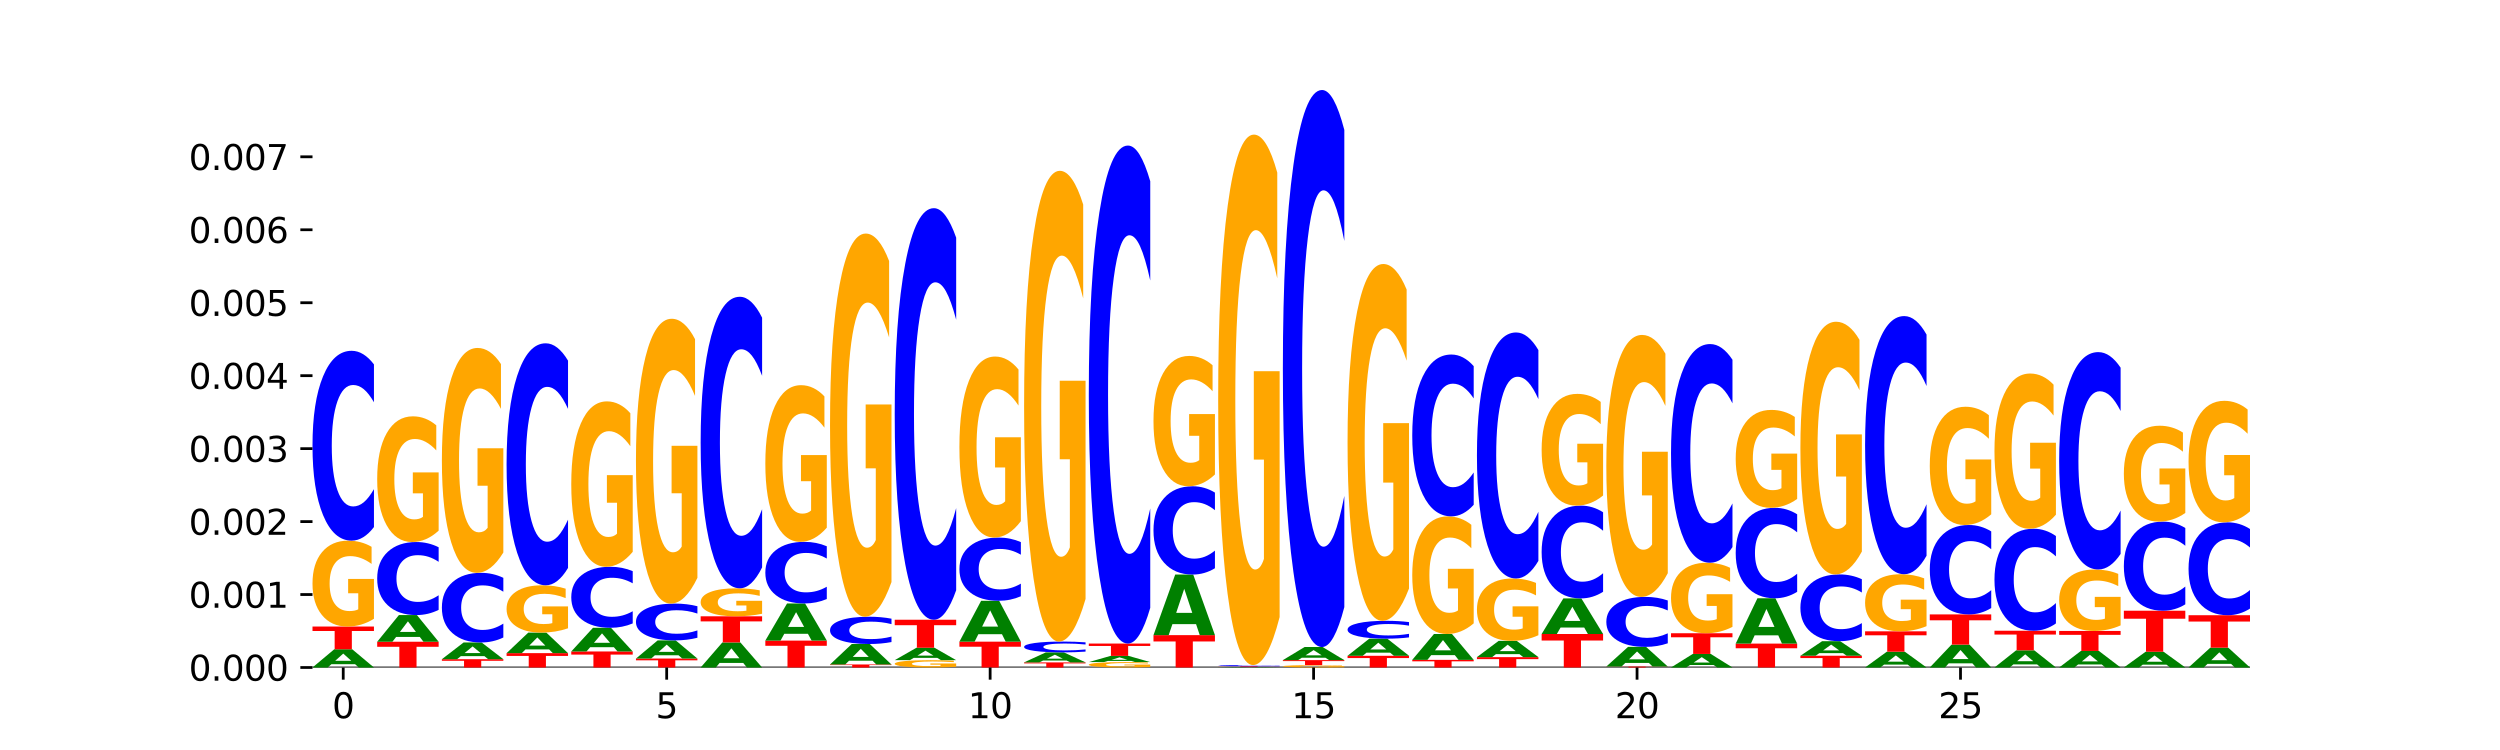 <?xml version="1.0" encoding="utf-8" standalone="no"?>
<!DOCTYPE svg PUBLIC "-//W3C//DTD SVG 1.1//EN"
  "http://www.w3.org/Graphics/SVG/1.1/DTD/svg11.dtd">
<svg xmlns:xlink="http://www.w3.org/1999/xlink" width="720pt" height="216pt" viewBox="0 0 720 216" xmlns="http://www.w3.org/2000/svg" version="1.1">
 <defs>
  <style type="text/css">*{stroke-linejoin: round; stroke-linecap: butt}</style>
 </defs>
 <g id="figure_1">
  <g id="patch_1">
   <path d="M 0 216 
L 720 216 
L 720 0 
L 0 0 
z
" style="fill: #ffffff"/>
  </g>
  <g id="axes_1">
   <g id="patch_2">
    <path d="M 90 192.24 
L 648 192.24 
L 648 25.92 
L 90 25.92 
z
" style="fill: #ffffff"/>
   </g>
   <g id="line2d_1">
    <path d="M 90 192.24 
L 648 192.24 
" clip-path="url(#p0689b95cd0)" style="fill: none; stroke: #000000; stroke-width: 0.5; stroke-linecap: square"/>
   </g>
   <g id="patch_3">
    <path d="M 102.26 191.285 
L 95.454 191.285 
L 94.379 192.24 
L 90 192.24 
L 96.253 186.996 
L 101.446 186.996 
L 107.699 192.24 
L 103.324 192.24 
L 102.26 191.285 
z
M 96.539 190.312 
L 101.164 190.312 
L 98.855 188.226 
L 96.539 190.312 
z
" clip-path="url(#p0689b95cd0)" style="fill: #008000"/>
   </g>
   <g id="patch_4">
    <path d="M 90 180.442 
L 107.699 180.442 
L 107.699 181.72 
L 101.332 181.72 
L 101.332 186.996 
L 96.38 186.996 
L 96.38 181.72 
L 90 181.72 
L 90 180.442 
z
" clip-path="url(#p0689b95cd0)" style="fill: #ff0000"/>
   </g>
   <g id="patch_5">
    <path d="M 107.699 178.204 
Q 105.914 179.323 103.995 179.885 
Q 102.075 180.442 100.028 180.442 
Q 95.403 180.442 92.701 177.11 
Q 90 173.779 90 168.083 
Q 90 162.319 92.749 159.014 
Q 95.502 155.708 100.29 155.708 
Q 102.134 155.708 103.824 156.158 
Q 105.518 156.602 107.017 157.481 
L 107.017 162.411 
Q 105.47 161.282 103.939 160.725 
Q 102.408 160.163 100.869 160.163 
Q 98.021 160.163 96.478 162.217 
Q 94.935 164.266 94.935 168.083 
Q 94.935 171.863 96.422 173.927 
Q 97.91 175.986 100.647 175.986 
Q 101.392 175.986 102.031 175.869 
Q 102.67 175.746 103.177 175.491 
L 103.177 170.862 
L 100.262 170.862 
L 100.262 166.739 
L 107.699 166.739 
L 107.699 178.204 
z
" clip-path="url(#p0689b95cd0)" style="fill: #ffa600"/>
   </g>
   <g id="patch_6">
    <path d="M 107.699 151.789 
Q 106.219 153.731 104.618 154.714 
Q 103.017 155.708 101.273 155.708 
Q 96.074 155.708 93.037 148.344 
Q 90 140.98 90 128.386 
Q 90 115.747 93.037 108.394 
Q 96.074 101.03 101.273 101.03 
Q 103.017 101.03 104.618 102.024 
Q 106.219 103.006 107.699 104.949 
L 107.699 115.849 
Q 106.206 113.273 104.756 112.076 
Q 103.307 110.879 101.706 110.879 
Q 98.834 110.879 97.189 115.544 
Q 95.548 120.197 95.548 128.386 
Q 95.548 136.541 97.189 141.206 
Q 98.834 145.859 101.706 145.859 
Q 103.307 145.859 104.756 144.662 
Q 106.206 143.453 107.699 140.878 
L 107.699 151.789 
z
" clip-path="url(#p0689b95cd0)" style="fill: #0000ff"/>
   </g>
   <g id="patch_7">
    <path d="M 108.631 184.829 
L 126.331 184.829 
L 126.331 186.275 
L 119.963 186.275 
L 119.963 192.24 
L 115.011 192.24 
L 115.011 186.275 
L 108.631 186.275 
L 108.631 184.829 
z
" clip-path="url(#p0689b95cd0)" style="fill: #ff0000"/>
   </g>
   <g id="patch_8">
    <path d="M 120.892 183.429 
L 114.085 183.429 
L 113.01 184.829 
L 108.631 184.829 
L 114.884 177.141 
L 120.077 177.141 
L 126.331 184.829 
L 121.955 184.829 
L 120.892 183.429 
z
M 115.17 182.002 
L 119.795 182.002 
L 117.486 178.943 
L 115.17 182.002 
z
" clip-path="url(#p0689b95cd0)" style="fill: #008000"/>
   </g>
   <g id="patch_9">
    <path d="M 126.331 175.633 
Q 124.85 176.38 123.249 176.758 
Q 121.648 177.141 119.905 177.141 
Q 114.705 177.141 111.668 174.307 
Q 108.631 171.474 108.631 166.629 
Q 108.631 161.766 111.668 158.937 
Q 114.705 156.104 119.905 156.104 
Q 121.648 156.104 123.249 156.486 
Q 124.85 156.864 126.331 157.612 
L 126.331 161.805 
Q 124.837 160.814 123.387 160.354 
Q 121.938 159.893 120.337 159.893 
Q 117.465 159.893 115.82 161.688 
Q 114.179 163.478 114.179 166.629 
Q 114.179 169.766 115.82 171.561 
Q 117.465 173.351 120.337 173.351 
Q 121.938 173.351 123.387 172.891 
Q 124.837 172.426 126.331 171.435 
L 126.331 175.633 
z
" clip-path="url(#p0689b95cd0)" style="fill: #0000ff"/>
   </g>
   <g id="patch_10">
    <path d="M 126.331 152.828 
Q 124.546 154.466 122.626 155.289 
Q 120.706 156.104 118.659 156.104 
Q 114.034 156.104 111.332 151.228 
Q 108.631 146.352 108.631 138.014 
Q 108.631 129.579 111.38 124.74 
Q 114.133 119.902 118.921 119.902 
Q 120.765 119.902 122.455 120.56 
Q 124.149 121.211 125.648 122.497 
L 125.648 129.713 
Q 124.101 128.061 122.57 127.245 
Q 121.039 126.423 119.5 126.423 
Q 116.652 126.423 115.109 129.429 
Q 113.566 132.428 113.566 138.014 
Q 113.566 143.548 115.053 146.569 
Q 116.541 149.583 119.278 149.583 
Q 120.023 149.583 120.662 149.411 
Q 121.301 149.231 121.808 148.857 
L 121.808 142.082 
L 118.893 142.082 
L 118.893 136.047 
L 126.331 136.047 
L 126.331 152.828 
z
" clip-path="url(#p0689b95cd0)" style="fill: #ffa600"/>
   </g>
   <g id="patch_11">
    <path d="M 127.262 189.848 
L 144.962 189.848 
L 144.962 190.315 
L 138.594 190.315 
L 138.594 192.24 
L 133.642 192.24 
L 133.642 190.315 
L 127.262 190.315 
L 127.262 189.848 
z
" clip-path="url(#p0689b95cd0)" style="fill: #ff0000"/>
   </g>
   <g id="patch_12">
    <path d="M 139.523 188.972 
L 132.716 188.972 
L 131.641 189.848 
L 127.262 189.848 
L 133.515 185.037 
L 138.708 185.037 
L 144.962 189.848 
L 140.586 189.848 
L 139.523 188.972 
z
M 133.801 188.079 
L 138.426 188.079 
L 136.117 186.165 
L 133.801 188.079 
z
" clip-path="url(#p0689b95cd0)" style="fill: #008000"/>
   </g>
   <g id="patch_13">
    <path d="M 144.962 183.599 
Q 143.481 184.312 141.88 184.672 
Q 140.279 185.037 138.536 185.037 
Q 133.336 185.037 130.299 182.335 
Q 127.262 179.634 127.262 175.014 
Q 127.262 170.377 130.299 167.68 
Q 133.336 164.978 138.536 164.978 
Q 140.279 164.978 141.88 165.343 
Q 143.481 165.703 144.962 166.416 
L 144.962 170.414 
Q 143.468 169.47 142.018 169.031 
Q 140.569 168.591 138.968 168.591 
Q 136.096 168.591 134.451 170.303 
Q 132.81 172.01 132.81 175.014 
Q 132.81 178.005 134.451 179.717 
Q 136.096 181.424 138.968 181.424 
Q 140.569 181.424 142.018 180.985 
Q 143.468 180.541 144.962 179.597 
L 144.962 183.599 
z
" clip-path="url(#p0689b95cd0)" style="fill: #0000ff"/>
   </g>
   <g id="patch_14">
    <path d="M 144.962 159.118 
Q 143.177 162.048 141.257 163.52 
Q 139.337 164.978 137.29 164.978 
Q 132.665 164.978 129.963 156.255 
Q 127.262 147.532 127.262 132.614 
Q 127.262 117.522 130.011 108.866 
Q 132.764 100.209 137.552 100.209 
Q 139.396 100.209 141.086 101.387 
Q 142.78 102.551 144.279 104.852 
L 144.279 117.763 
Q 142.732 114.806 141.201 113.348 
Q 139.67 111.876 138.131 111.876 
Q 135.283 111.876 133.74 117.255 
Q 132.197 122.62 132.197 132.614 
Q 132.197 142.514 133.684 147.92 
Q 135.172 153.311 137.909 153.311 
Q 138.655 153.311 139.293 153.004 
Q 139.932 152.683 140.44 152.014 
L 140.44 139.892 
L 137.524 139.892 
L 137.524 129.095 
L 144.962 129.095 
L 144.962 159.118 
z
" clip-path="url(#p0689b95cd0)" style="fill: #ffa600"/>
   </g>
   <g id="patch_15">
    <path d="M 145.893 188.108 
L 163.593 188.108 
L 163.593 188.913 
L 157.225 188.913 
L 157.225 192.24 
L 152.273 192.24 
L 152.273 188.913 
L 145.893 188.913 
L 145.893 188.108 
z
" clip-path="url(#p0689b95cd0)" style="fill: #ff0000"/>
   </g>
   <g id="patch_16">
    <path d="M 158.154 187.029 
L 151.347 187.029 
L 150.272 188.108 
L 145.893 188.108 
L 152.146 182.185 
L 157.339 182.185 
L 163.593 188.108 
L 159.218 188.108 
L 158.154 187.029 
z
M 152.432 185.929 
L 157.057 185.929 
L 154.748 183.573 
L 152.432 185.929 
z
" clip-path="url(#p0689b95cd0)" style="fill: #008000"/>
   </g>
   <g id="patch_17">
    <path d="M 163.593 180.952 
Q 161.808 181.568 159.888 181.878 
Q 157.968 182.185 155.921 182.185 
Q 151.296 182.185 148.594 180.35 
Q 145.893 178.516 145.893 175.379 
Q 145.893 172.206 148.642 170.386 
Q 151.395 168.566 156.183 168.566 
Q 158.027 168.566 159.717 168.814 
Q 161.411 169.058 162.91 169.542 
L 162.91 172.257 
Q 161.363 171.635 159.832 171.328 
Q 158.301 171.019 156.762 171.019 
Q 153.914 171.019 152.371 172.15 
Q 150.828 173.278 150.828 175.379 
Q 150.828 177.461 152.315 178.598 
Q 153.803 179.731 156.54 179.731 
Q 157.286 179.731 157.924 179.667 
Q 158.563 179.599 159.071 179.459 
L 159.071 176.91 
L 156.155 176.91 
L 156.155 174.64 
L 163.593 174.64 
L 163.593 180.952 
z
" clip-path="url(#p0689b95cd0)" style="fill: #ffa600"/>
   </g>
   <g id="patch_18">
    <path d="M 163.593 163.57 
Q 162.112 166.047 160.511 167.299 
Q 158.91 168.566 157.167 168.566 
Q 151.967 168.566 148.93 159.179 
Q 145.893 149.793 145.893 133.741 
Q 145.893 117.631 148.93 108.259 
Q 151.967 98.872 157.167 98.872 
Q 158.91 98.872 160.511 100.139 
Q 162.112 101.391 163.593 103.868 
L 163.593 117.76 
Q 162.099 114.478 160.649 112.952 
Q 159.2 111.426 157.599 111.426 
Q 154.727 111.426 153.082 117.372 
Q 151.441 123.303 151.441 133.741 
Q 151.441 144.135 153.082 150.081 
Q 154.727 156.012 157.599 156.012 
Q 159.2 156.012 160.649 154.486 
Q 162.099 152.946 163.593 149.663 
L 163.593 163.57 
z
" clip-path="url(#p0689b95cd0)" style="fill: #0000ff"/>
   </g>
   <g id="patch_19">
    <path d="M 164.524 187.626 
L 182.224 187.626 
L 182.224 188.526 
L 175.856 188.526 
L 175.856 192.24 
L 170.904 192.24 
L 170.904 188.526 
L 164.524 188.526 
L 164.524 187.626 
z
" clip-path="url(#p0689b95cd0)" style="fill: #ff0000"/>
   </g>
   <g id="patch_20">
    <path d="M 176.785 186.384 
L 169.978 186.384 
L 168.903 187.626 
L 164.524 187.626 
L 170.777 180.807 
L 175.97 180.807 
L 182.224 187.626 
L 177.849 187.626 
L 176.785 186.384 
z
M 171.063 185.118 
L 175.688 185.118 
L 173.379 182.406 
L 171.063 185.118 
z
" clip-path="url(#p0689b95cd0)" style="fill: #008000"/>
   </g>
   <g id="patch_21">
    <path d="M 182.224 179.547 
Q 180.743 180.171 179.142 180.487 
Q 177.541 180.807 175.798 180.807 
Q 170.598 180.807 167.561 178.44 
Q 164.524 176.073 164.524 172.025 
Q 164.524 167.963 167.561 165.599 
Q 170.598 163.232 175.798 163.232 
Q 177.541 163.232 179.142 163.552 
Q 180.743 163.868 182.224 164.492 
L 182.224 167.995 
Q 180.73 167.168 179.28 166.783 
Q 177.831 166.398 176.23 166.398 
Q 173.358 166.398 171.713 167.897 
Q 170.072 169.393 170.072 172.025 
Q 170.072 174.646 171.713 176.145 
Q 173.358 177.641 176.23 177.641 
Q 177.831 177.641 179.28 177.256 
Q 180.73 176.868 182.224 176.04 
L 182.224 179.547 
z
" clip-path="url(#p0689b95cd0)" style="fill: #0000ff"/>
   </g>
   <g id="patch_22">
    <path d="M 182.224 158.923 
Q 180.439 161.077 178.519 162.16 
Q 176.599 163.232 174.552 163.232 
Q 169.927 163.232 167.226 156.817 
Q 164.524 150.401 164.524 139.429 
Q 164.524 128.33 167.273 121.963 
Q 170.026 115.597 174.814 115.597 
Q 176.658 115.597 178.348 116.463 
Q 180.042 117.319 181.541 119.011 
L 181.541 128.507 
Q 179.994 126.332 178.463 125.26 
Q 176.932 124.177 175.393 124.177 
Q 172.545 124.177 171.002 128.133 
Q 169.459 132.079 169.459 139.429 
Q 169.459 146.711 170.946 150.686 
Q 172.434 154.652 175.171 154.652 
Q 175.917 154.652 176.555 154.426 
Q 177.194 154.189 177.702 153.697 
L 177.702 144.782 
L 174.786 144.782 
L 174.786 136.842 
L 182.224 136.842 
L 182.224 158.923 
z
" clip-path="url(#p0689b95cd0)" style="fill: #ffa600"/>
   </g>
   <g id="patch_23">
    <path d="M 183.155 189.666 
L 200.855 189.666 
L 200.855 190.168 
L 194.487 190.168 
L 194.487 192.24 
L 189.535 192.24 
L 189.535 190.168 
L 183.155 190.168 
L 183.155 189.666 
z
" clip-path="url(#p0689b95cd0)" style="fill: #ff0000"/>
   </g>
   <g id="patch_24">
    <path d="M 195.416 188.713 
L 188.609 188.713 
L 187.534 189.666 
L 183.155 189.666 
L 189.409 184.433 
L 194.601 184.433 
L 200.855 189.666 
L 196.48 189.666 
L 195.416 188.713 
z
M 189.694 187.741 
L 194.319 187.741 
L 192.01 185.66 
L 189.694 187.741 
z
" clip-path="url(#p0689b95cd0)" style="fill: #008000"/>
   </g>
   <g id="patch_25">
    <path d="M 200.855 183.673 
Q 199.374 184.05 197.773 184.24 
Q 196.172 184.433 194.429 184.433 
Q 189.229 184.433 186.192 183.006 
Q 183.155 181.578 183.155 179.137 
Q 183.155 176.687 186.192 175.262 
Q 189.229 173.835 194.429 173.835 
Q 196.172 173.835 197.773 174.027 
Q 199.374 174.218 200.855 174.594 
L 200.855 176.707 
Q 199.361 176.208 197.912 175.976 
Q 196.462 175.744 194.861 175.744 
Q 191.989 175.744 190.344 176.648 
Q 188.703 177.55 188.703 179.137 
Q 188.703 180.718 190.344 181.622 
Q 191.989 182.524 194.861 182.524 
Q 196.462 182.524 197.912 182.292 
Q 199.361 182.058 200.855 181.559 
L 200.855 183.673 
z
" clip-path="url(#p0689b95cd0)" style="fill: #0000ff"/>
   </g>
   <g id="patch_26">
    <path d="M 200.855 166.413 
Q 199.07 170.124 197.15 171.988 
Q 195.23 173.835 193.183 173.835 
Q 188.558 173.835 185.857 162.787 
Q 183.155 151.739 183.155 132.846 
Q 183.155 113.732 185.904 102.769 
Q 188.657 91.806 193.445 91.806 
Q 195.289 91.806 196.979 93.297 
Q 198.673 94.771 200.172 97.686 
L 200.172 114.037 
Q 198.625 110.292 197.094 108.446 
Q 195.563 106.582 194.024 106.582 
Q 191.176 106.582 189.633 113.393 
Q 188.09 120.188 188.09 132.846 
Q 188.09 145.385 189.577 152.23 
Q 191.065 159.059 193.802 159.059 
Q 194.548 159.059 195.186 158.669 
Q 195.825 158.263 196.333 157.415 
L 196.333 142.064 
L 193.417 142.064 
L 193.417 128.389 
L 200.855 128.389 
L 200.855 166.413 
z
" clip-path="url(#p0689b95cd0)" style="fill: #ffa600"/>
   </g>
   <g id="patch_27">
    <path d="M 214.047 190.925 
L 207.24 190.925 
L 206.165 192.24 
L 201.786 192.24 
L 208.04 185.021 
L 213.233 185.021 
L 219.486 192.24 
L 215.111 192.24 
L 214.047 190.925 
z
M 208.325 189.585 
L 212.95 189.585 
L 210.641 186.713 
L 208.325 189.585 
z
" clip-path="url(#p0689b95cd0)" style="fill: #008000"/>
   </g>
   <g id="patch_28">
    <path d="M 201.786 177.495 
L 219.486 177.495 
L 219.486 178.962 
L 213.118 178.962 
L 213.118 185.021 
L 208.166 185.021 
L 208.166 178.962 
L 201.786 178.962 
L 201.786 177.495 
z
" clip-path="url(#p0689b95cd0)" style="fill: #ff0000"/>
   </g>
   <g id="patch_29">
    <path d="M 219.486 176.765 
Q 217.701 177.13 215.781 177.313 
Q 213.861 177.495 211.814 177.495 
Q 207.189 177.495 204.488 176.409 
Q 201.786 175.323 201.786 173.466 
Q 201.786 171.587 204.535 170.51 
Q 207.288 169.432 212.076 169.432 
Q 213.921 169.432 215.61 169.579 
Q 217.304 169.724 218.804 170.01 
L 218.804 171.617 
Q 217.257 171.249 215.725 171.068 
Q 214.194 170.885 212.655 170.885 
Q 209.807 170.885 208.264 171.554 
Q 206.721 172.222 206.721 173.466 
Q 206.721 174.698 208.208 175.371 
Q 209.696 176.042 212.433 176.042 
Q 213.179 176.042 213.817 176.004 
Q 214.456 175.964 214.964 175.881 
L 214.964 174.372 
L 212.048 174.372 
L 212.048 173.028 
L 219.486 173.028 
L 219.486 176.765 
z
" clip-path="url(#p0689b95cd0)" style="fill: #ffa600"/>
   </g>
   <g id="patch_30">
    <path d="M 219.486 163.414 
Q 218.005 166.397 216.404 167.906 
Q 214.803 169.432 213.06 169.432 
Q 207.86 169.432 204.823 158.125 
Q 201.786 146.817 201.786 127.479 
Q 201.786 108.071 204.823 96.781 
Q 207.86 85.473 213.06 85.473 
Q 214.803 85.473 216.404 86.999 
Q 218.005 88.508 219.486 91.491 
L 219.486 108.227 
Q 217.992 104.273 216.543 102.435 
Q 215.093 100.596 213.492 100.596 
Q 210.62 100.596 208.975 107.759 
Q 207.334 114.905 207.334 127.479 
Q 207.334 140.001 208.975 147.163 
Q 210.62 154.309 213.492 154.309 
Q 215.093 154.309 216.543 152.471 
Q 217.992 150.615 219.486 146.66 
L 219.486 163.414 
z
" clip-path="url(#p0689b95cd0)" style="fill: #0000ff"/>
   </g>
   <g id="patch_31">
    <path d="M 220.417 184.484 
L 238.117 184.484 
L 238.117 185.996 
L 231.749 185.996 
L 231.749 192.24 
L 226.797 192.24 
L 226.797 185.996 
L 220.417 185.996 
L 220.417 184.484 
z
" clip-path="url(#p0689b95cd0)" style="fill: #ff0000"/>
   </g>
   <g id="patch_32">
    <path d="M 232.678 182.537 
L 225.871 182.537 
L 224.796 184.484 
L 220.417 184.484 
L 226.671 173.796 
L 231.864 173.796 
L 238.117 184.484 
L 233.742 184.484 
L 232.678 182.537 
z
M 226.957 180.553 
L 231.581 180.553 
L 229.273 176.302 
L 226.957 180.553 
z
" clip-path="url(#p0689b95cd0)" style="fill: #008000"/>
   </g>
   <g id="patch_33">
    <path d="M 238.117 172.524 
Q 236.636 173.154 235.035 173.473 
Q 233.434 173.796 231.691 173.796 
Q 226.491 173.796 223.454 171.406 
Q 220.417 169.016 220.417 164.93 
Q 220.417 160.829 223.454 158.443 
Q 226.491 156.053 231.691 156.053 
Q 233.434 156.053 235.035 156.376 
Q 236.636 156.695 238.117 157.325 
L 238.117 160.862 
Q 236.623 160.026 235.174 159.638 
Q 233.724 159.249 232.123 159.249 
Q 229.252 159.249 227.606 160.763 
Q 225.965 162.273 225.965 164.93 
Q 225.965 167.576 227.606 169.09 
Q 229.252 170.6 232.123 170.6 
Q 233.724 170.6 235.174 170.211 
Q 236.623 169.819 238.117 168.983 
L 238.117 172.524 
z
" clip-path="url(#p0689b95cd0)" style="fill: #0000ff"/>
   </g>
   <g id="patch_34">
    <path d="M 238.117 151.971 
Q 236.332 154.012 234.412 155.037 
Q 232.492 156.053 230.445 156.053 
Q 225.82 156.053 223.119 149.976 
Q 220.417 143.899 220.417 133.506 
Q 220.417 122.992 223.166 116.962 
Q 225.919 110.931 230.707 110.931 
Q 232.552 110.931 234.241 111.751 
Q 235.935 112.562 237.435 114.166 
L 237.435 123.16 
Q 235.888 121.1 234.356 120.084 
Q 232.825 119.059 231.286 119.059 
Q 228.438 119.059 226.895 122.806 
Q 225.352 126.544 225.352 133.506 
Q 225.352 140.404 226.839 144.169 
Q 228.327 147.926 231.064 147.926 
Q 231.81 147.926 232.448 147.711 
Q 233.087 147.487 233.595 147.021 
L 233.595 138.577 
L 230.679 138.577 
L 230.679 131.055 
L 238.117 131.055 
L 238.117 151.971 
z
" clip-path="url(#p0689b95cd0)" style="fill: #ffa600"/>
   </g>
   <g id="patch_35">
    <path d="M 239.048 191.375 
L 256.748 191.375 
L 256.748 191.544 
L 250.38 191.544 
L 250.38 192.24 
L 245.428 192.24 
L 245.428 191.544 
L 239.048 191.544 
L 239.048 191.375 
z
" clip-path="url(#p0689b95cd0)" style="fill: #ff0000"/>
   </g>
   <g id="patch_36">
    <path d="M 251.309 190.301 
L 244.502 190.301 
L 243.427 191.375 
L 239.048 191.375 
L 245.302 185.476 
L 250.495 185.476 
L 256.748 191.375 
L 252.373 191.375 
L 251.309 190.301 
z
M 245.588 189.206 
L 250.212 189.206 
L 247.904 186.859 
L 245.588 189.206 
z
" clip-path="url(#p0689b95cd0)" style="fill: #008000"/>
   </g>
   <g id="patch_37">
    <path d="M 256.748 184.913 
Q 255.267 185.192 253.666 185.333 
Q 252.066 185.476 250.322 185.476 
Q 245.122 185.476 242.085 184.418 
Q 239.048 183.359 239.048 181.549 
Q 239.048 179.732 242.085 178.675 
Q 245.122 177.616 250.322 177.616 
Q 252.066 177.616 253.666 177.759 
Q 255.267 177.9 256.748 178.179 
L 256.748 179.746 
Q 255.254 179.376 253.805 179.204 
Q 252.355 179.032 250.754 179.032 
Q 247.883 179.032 246.237 179.702 
Q 244.596 180.371 244.596 181.549 
Q 244.596 182.721 246.237 183.391 
Q 247.883 184.06 250.754 184.06 
Q 252.355 184.06 253.805 183.888 
Q 255.254 183.715 256.748 183.344 
L 256.748 184.913 
z
" clip-path="url(#p0689b95cd0)" style="fill: #0000ff"/>
   </g>
   <g id="patch_38">
    <path d="M 256.748 167.632 
Q 254.963 172.624 253.043 175.131 
Q 251.123 177.616 249.076 177.616 
Q 244.451 177.616 241.75 162.753 
Q 239.048 147.891 239.048 122.475 
Q 239.048 96.762 241.797 82.013 
Q 244.55 67.265 249.338 67.265 
Q 251.183 67.265 252.872 69.271 
Q 254.566 71.254 256.066 75.175 
L 256.066 97.172 
Q 254.519 92.134 252.987 89.65 
Q 251.456 87.142 249.917 87.142 
Q 247.069 87.142 245.526 96.306 
Q 243.983 105.447 243.983 122.475 
Q 243.983 139.343 245.471 148.552 
Q 246.958 157.739 249.695 157.739 
Q 250.441 157.739 251.079 157.214 
Q 251.718 156.667 252.226 155.527 
L 252.226 134.875 
L 249.31 134.875 
L 249.31 116.479 
L 256.748 116.479 
L 256.748 167.632 
z
" clip-path="url(#p0689b95cd0)" style="fill: #ffa600"/>
   </g>
   <g id="patch_39">
    <path d="M 275.379 192.049 
Q 273.594 192.144 271.674 192.192 
Q 269.754 192.24 267.707 192.24 
Q 263.082 192.24 260.381 191.955 
Q 257.679 191.671 257.679 191.184 
Q 257.679 190.691 260.428 190.409 
Q 263.181 190.126 267.969 190.126 
Q 269.814 190.126 271.503 190.165 
Q 273.197 190.203 274.697 190.278 
L 274.697 190.699 
Q 273.15 190.603 271.619 190.555 
Q 270.087 190.507 268.548 190.507 
Q 265.7 190.507 264.157 190.683 
Q 262.614 190.858 262.614 191.184 
Q 262.614 191.507 264.102 191.683 
Q 265.589 191.859 268.326 191.859 
Q 269.072 191.859 269.711 191.849 
Q 270.349 191.839 270.857 191.817 
L 270.857 191.421 
L 267.941 191.421 
L 267.941 191.069 
L 275.379 191.069 
L 275.379 192.049 
z
" clip-path="url(#p0689b95cd0)" style="fill: #ffa600"/>
   </g>
   <g id="patch_40">
    <path d="M 269.94 189.475 
L 263.133 189.475 
L 262.058 190.126 
L 257.679 190.126 
L 263.933 186.552 
L 269.126 186.552 
L 275.379 190.126 
L 271.004 190.126 
L 269.94 189.475 
z
M 264.219 188.812 
L 268.843 188.812 
L 266.535 187.39 
L 264.219 188.812 
z
" clip-path="url(#p0689b95cd0)" style="fill: #008000"/>
   </g>
   <g id="patch_41">
    <path d="M 257.679 178.485 
L 275.379 178.485 
L 275.379 180.058 
L 269.011 180.058 
L 269.011 186.552 
L 264.06 186.552 
L 264.06 180.058 
L 257.679 180.058 
L 257.679 178.485 
z
" clip-path="url(#p0689b95cd0)" style="fill: #ff0000"/>
   </g>
   <g id="patch_42">
    <path d="M 275.379 169.989 
Q 273.898 174.2 272.297 176.331 
Q 270.697 178.485 268.953 178.485 
Q 263.753 178.485 260.716 162.521 
Q 257.679 146.558 257.679 119.257 
Q 257.679 91.859 260.716 75.92 
Q 263.753 59.956 268.953 59.956 
Q 270.697 59.956 272.297 62.111 
Q 273.898 64.241 275.379 68.452 
L 275.379 92.08 
Q 273.885 86.497 272.436 83.902 
Q 270.986 81.306 269.385 81.306 
Q 266.514 81.306 264.868 91.419 
Q 263.227 101.506 263.227 119.257 
Q 263.227 136.935 264.868 147.047 
Q 266.514 157.135 269.385 157.135 
Q 270.986 157.135 272.436 154.539 
Q 273.885 151.92 275.379 146.337 
L 275.379 169.989 
z
" clip-path="url(#p0689b95cd0)" style="fill: #0000ff"/>
   </g>
   <g id="patch_43">
    <path d="M 276.311 184.799 
L 294.01 184.799 
L 294.01 186.25 
L 287.642 186.25 
L 287.642 192.24 
L 282.691 192.24 
L 282.691 186.25 
L 276.311 186.25 
L 276.311 184.799 
z
" clip-path="url(#p0689b95cd0)" style="fill: #ff0000"/>
   </g>
   <g id="patch_44">
    <path d="M 288.571 182.655 
L 281.764 182.655 
L 280.689 184.799 
L 276.311 184.799 
L 282.564 173.029 
L 287.757 173.029 
L 294.01 184.799 
L 289.635 184.799 
L 288.571 182.655 
z
M 282.85 180.47 
L 287.474 180.47 
L 285.166 175.788 
L 282.85 180.47 
z
" clip-path="url(#p0689b95cd0)" style="fill: #008000"/>
   </g>
   <g id="patch_45">
    <path d="M 294.01 171.723 
Q 292.529 172.37 290.929 172.698 
Q 289.328 173.029 287.584 173.029 
Q 282.384 173.029 279.347 170.576 
Q 276.311 168.124 276.311 163.93 
Q 276.311 159.721 279.347 157.272 
Q 282.384 154.819 287.584 154.819 
Q 289.328 154.819 290.929 155.15 
Q 292.529 155.478 294.01 156.125 
L 294.01 159.754 
Q 292.516 158.897 291.067 158.498 
Q 289.617 158.099 288.017 158.099 
Q 285.145 158.099 283.499 159.653 
Q 281.858 161.203 281.858 163.93 
Q 281.858 166.645 283.499 168.199 
Q 285.145 169.749 288.017 169.749 
Q 289.617 169.749 291.067 169.35 
Q 292.516 168.947 294.01 168.09 
L 294.01 171.723 
z
" clip-path="url(#p0689b95cd0)" style="fill: #0000ff"/>
   </g>
   <g id="patch_46">
    <path d="M 294.01 150.102 
Q 292.225 152.461 290.305 153.645 
Q 288.385 154.819 286.338 154.819 
Q 281.713 154.819 279.012 147.798 
Q 276.311 140.776 276.311 128.768 
Q 276.311 116.62 279.059 109.652 
Q 281.812 102.684 286.6 102.684 
Q 288.445 102.684 290.135 103.631 
Q 291.828 104.568 293.328 106.421 
L 293.328 116.813 
Q 291.781 114.433 290.25 113.259 
Q 288.718 112.075 287.179 112.075 
Q 284.331 112.075 282.788 116.404 
Q 281.245 120.723 281.245 128.768 
Q 281.245 136.737 282.733 141.088 
Q 284.22 145.428 286.957 145.428 
Q 287.703 145.428 288.342 145.181 
Q 288.98 144.922 289.488 144.384 
L 289.488 134.626 
L 286.572 134.626 
L 286.572 125.935 
L 294.01 125.935 
L 294.01 150.102 
z
" clip-path="url(#p0689b95cd0)" style="fill: #ffa600"/>
   </g>
   <g id="patch_47">
    <path d="M 294.942 190.763 
L 312.641 190.763 
L 312.641 191.051 
L 306.273 191.051 
L 306.273 192.24 
L 301.322 192.24 
L 301.322 191.051 
L 294.942 191.051 
L 294.942 190.763 
z
" clip-path="url(#p0689b95cd0)" style="fill: #ff0000"/>
   </g>
   <g id="patch_48">
    <path d="M 307.202 190.239 
L 300.395 190.239 
L 299.32 190.763 
L 294.942 190.763 
L 301.195 187.887 
L 306.388 187.887 
L 312.641 190.763 
L 308.266 190.763 
L 307.202 190.239 
z
M 301.481 189.705 
L 306.106 189.705 
L 303.797 188.561 
L 301.481 189.705 
z
" clip-path="url(#p0689b95cd0)" style="fill: #008000"/>
   </g>
   <g id="patch_49">
    <path d="M 312.641 187.664 
Q 311.161 187.774 309.56 187.83 
Q 307.959 187.887 306.215 187.887 
Q 301.015 187.887 297.978 187.467 
Q 294.942 187.047 294.942 186.33 
Q 294.942 185.609 297.978 185.19 
Q 301.015 184.77 306.215 184.77 
Q 307.959 184.77 309.56 184.827 
Q 311.161 184.883 312.641 184.994 
L 312.641 185.615 
Q 311.147 185.468 309.698 185.4 
Q 308.249 185.332 306.648 185.332 
Q 303.776 185.332 302.13 185.598 
Q 300.489 185.863 300.489 186.33 
Q 300.489 186.794 302.13 187.06 
Q 303.776 187.326 306.648 187.326 
Q 308.249 187.326 309.698 187.257 
Q 311.147 187.188 312.641 187.042 
L 312.641 187.664 
z
" clip-path="url(#p0689b95cd0)" style="fill: #0000ff"/>
   </g>
   <g id="patch_50">
    <path d="M 312.641 172.504 
Q 310.856 178.637 308.936 181.718 
Q 307.016 184.77 304.969 184.77 
Q 300.344 184.77 297.643 166.51 
Q 294.942 148.251 294.942 117.024 
Q 294.942 85.433 297.691 67.313 
Q 300.443 49.194 305.231 49.194 
Q 307.076 49.194 308.766 51.658 
Q 310.459 54.095 311.959 58.912 
L 311.959 85.937 
Q 310.412 79.748 308.881 76.695 
Q 307.349 73.615 305.81 73.615 
Q 302.962 73.615 301.419 84.873 
Q 299.876 96.104 299.876 117.024 
Q 299.876 137.748 301.364 149.063 
Q 302.851 160.349 305.588 160.349 
Q 306.334 160.349 306.973 159.705 
Q 307.611 159.033 308.119 157.632 
L 308.119 132.259 
L 305.203 132.259 
L 305.203 109.658 
L 312.641 109.658 
L 312.641 172.504 
z
" clip-path="url(#p0689b95cd0)" style="fill: #ffa600"/>
   </g>
   <g id="patch_51">
    <path d="M 331.272 192.099 
Q 329.487 192.17 327.567 192.205 
Q 325.647 192.24 323.6 192.24 
Q 318.975 192.24 316.274 192.03 
Q 313.573 191.82 313.573 191.462 
Q 313.573 191.099 316.322 190.89 
Q 319.074 190.682 323.862 190.682 
Q 325.707 190.682 327.397 190.71 
Q 329.09 190.738 330.59 190.794 
L 330.59 191.104 
Q 329.043 191.033 327.512 190.998 
Q 325.981 190.963 324.441 190.963 
Q 321.593 190.963 320.05 191.092 
Q 318.507 191.221 318.507 191.462 
Q 318.507 191.7 319.995 191.83 
Q 321.482 191.959 324.219 191.959 
Q 324.965 191.959 325.604 191.952 
Q 326.242 191.944 326.75 191.928 
L 326.75 191.637 
L 323.835 191.637 
L 323.835 191.377 
L 331.272 191.377 
L 331.272 192.099 
z
" clip-path="url(#p0689b95cd0)" style="fill: #ffa600"/>
   </g>
   <g id="patch_52">
    <path d="M 325.833 190.357 
L 319.026 190.357 
L 317.951 190.682 
L 313.573 190.682 
L 319.826 188.898 
L 325.019 188.898 
L 331.272 190.682 
L 326.897 190.682 
L 325.833 190.357 
z
M 320.112 190.026 
L 324.737 190.026 
L 322.428 189.316 
L 320.112 190.026 
z
" clip-path="url(#p0689b95cd0)" style="fill: #008000"/>
   </g>
   <g id="patch_53">
    <path d="M 313.573 185.344 
L 331.272 185.344 
L 331.272 186.037 
L 324.904 186.037 
L 324.904 188.898 
L 319.953 188.898 
L 319.953 186.037 
L 313.573 186.037 
L 313.573 185.344 
z
" clip-path="url(#p0689b95cd0)" style="fill: #ff0000"/>
   </g>
   <g id="patch_54">
    <path d="M 331.272 175.063 
Q 329.792 180.159 328.191 182.736 
Q 326.59 185.344 324.846 185.344 
Q 319.646 185.344 316.609 166.027 
Q 313.573 146.71 313.573 113.677 
Q 313.573 80.524 316.609 61.238 
Q 319.646 41.921 324.846 41.921 
Q 326.59 41.921 328.191 44.528 
Q 329.792 47.106 331.272 52.201 
L 331.272 80.791 
Q 329.778 74.036 328.329 70.896 
Q 326.88 67.755 325.279 67.755 
Q 322.407 67.755 320.761 79.991 
Q 319.12 92.197 319.12 113.677 
Q 319.12 135.067 320.761 147.303 
Q 322.407 159.509 325.279 159.509 
Q 326.88 159.509 328.329 156.369 
Q 329.778 153.199 331.272 146.444 
L 331.272 175.063 
z
" clip-path="url(#p0689b95cd0)" style="fill: #0000ff"/>
   </g>
   <g id="patch_55">
    <path d="M 332.204 182.92 
L 349.903 182.92 
L 349.903 184.737 
L 343.535 184.737 
L 343.535 192.24 
L 338.584 192.24 
L 338.584 184.737 
L 332.204 184.737 
L 332.204 182.92 
z
" clip-path="url(#p0689b95cd0)" style="fill: #ff0000"/>
   </g>
   <g id="patch_56">
    <path d="M 344.464 179.742 
L 337.657 179.742 
L 336.582 182.92 
L 332.204 182.92 
L 338.457 165.474 
L 343.65 165.474 
L 349.903 182.92 
L 345.528 182.92 
L 344.464 179.742 
z
M 338.743 176.504 
L 343.368 176.504 
L 341.059 169.564 
L 338.743 176.504 
z
" clip-path="url(#p0689b95cd0)" style="fill: #008000"/>
   </g>
   <g id="patch_57">
    <path d="M 349.903 163.651 
Q 348.423 164.555 346.822 165.012 
Q 345.221 165.474 343.477 165.474 
Q 338.277 165.474 335.241 162.049 
Q 332.204 158.623 332.204 152.766 
Q 332.204 146.887 335.241 143.467 
Q 338.277 140.042 343.477 140.042 
Q 345.221 140.042 346.822 140.504 
Q 348.423 140.961 349.903 141.865 
L 349.903 146.934 
Q 348.409 145.737 346.96 145.18 
Q 345.511 144.623 343.91 144.623 
Q 341.038 144.623 339.392 146.793 
Q 337.751 148.957 337.751 152.766 
Q 337.751 156.559 339.392 158.729 
Q 341.038 160.893 343.91 160.893 
Q 345.511 160.893 346.96 160.336 
Q 348.409 159.774 349.903 158.576 
L 349.903 163.651 
z
" clip-path="url(#p0689b95cd0)" style="fill: #0000ff"/>
   </g>
   <g id="patch_58">
    <path d="M 349.903 136.646 
Q 348.118 138.344 346.198 139.197 
Q 344.278 140.042 342.232 140.042 
Q 337.606 140.042 334.905 134.987 
Q 332.204 129.931 332.204 121.286 
Q 332.204 112.54 334.953 107.524 
Q 337.706 102.508 342.493 102.508 
Q 344.338 102.508 346.028 103.19 
Q 347.721 103.864 349.221 105.198 
L 349.221 112.68 
Q 347.674 110.967 346.143 110.121 
Q 344.612 109.269 343.072 109.269 
Q 340.224 109.269 338.681 112.385 
Q 337.138 115.495 337.138 121.286 
Q 337.138 127.024 338.626 130.156 
Q 340.113 133.281 342.85 133.281 
Q 343.596 133.281 344.235 133.103 
Q 344.873 132.916 345.381 132.529 
L 345.381 125.504 
L 342.466 125.504 
L 342.466 119.247 
L 349.903 119.247 
L 349.903 136.646 
z
" clip-path="url(#p0689b95cd0)" style="fill: #ffa600"/>
   </g>
   <g id="patch_59">
    <path d="M 363.095 192.217 
L 356.288 192.217 
L 355.213 192.24 
L 350.835 192.24 
L 357.088 192.115 
L 362.281 192.115 
L 368.534 192.24 
L 364.159 192.24 
L 363.095 192.217 
z
M 357.374 192.194 
L 361.999 192.194 
L 359.69 192.144 
L 357.374 192.194 
z
" clip-path="url(#p0689b95cd0)" style="fill: #008000"/>
   </g>
   <g id="patch_60">
    <path d="M 350.835 191.902 
L 368.534 191.902 
L 368.534 191.944 
L 362.167 191.944 
L 362.167 192.115 
L 357.215 192.115 
L 357.215 191.944 
L 350.835 191.944 
L 350.835 191.902 
z
" clip-path="url(#p0689b95cd0)" style="fill: #ff0000"/>
   </g>
   <g id="patch_61">
    <path d="M 368.534 191.876 
Q 367.054 191.889 365.453 191.896 
Q 363.852 191.902 362.108 191.902 
Q 356.908 191.902 353.872 191.853 
Q 350.835 191.804 350.835 191.72 
Q 350.835 191.636 353.872 191.587 
Q 356.908 191.538 362.108 191.538 
Q 363.852 191.538 365.453 191.545 
Q 367.054 191.552 368.534 191.565 
L 368.534 191.637 
Q 367.04 191.62 365.591 191.612 
Q 364.142 191.604 362.541 191.604 
Q 359.669 191.604 358.023 191.635 
Q 356.382 191.666 356.382 191.72 
Q 356.382 191.775 358.023 191.806 
Q 359.669 191.837 362.541 191.837 
Q 364.142 191.837 365.591 191.829 
Q 367.04 191.821 368.534 191.804 
L 368.534 191.876 
z
" clip-path="url(#p0689b95cd0)" style="fill: #0000ff"/>
   </g>
   <g id="patch_62">
    <path d="M 368.534 177.716 
Q 366.749 184.627 364.829 188.099 
Q 362.909 191.538 360.863 191.538 
Q 356.237 191.538 353.536 170.963 
Q 350.835 150.387 350.835 115.2 
Q 350.835 79.602 353.584 59.184 
Q 356.337 38.766 361.124 38.766 
Q 362.969 38.766 364.659 41.543 
Q 366.353 44.289 367.852 49.717 
L 367.852 80.17 
Q 366.305 73.196 364.774 69.756 
Q 363.243 66.285 361.704 66.285 
Q 358.855 66.285 357.312 78.971 
Q 355.769 91.626 355.769 115.2 
Q 355.769 138.553 357.257 151.302 
Q 358.744 164.02 361.481 164.02 
Q 362.227 164.02 362.866 163.294 
Q 363.504 162.537 364.012 160.959 
L 364.012 132.367 
L 361.097 132.367 
L 361.097 106.9 
L 368.534 106.9 
L 368.534 177.716 
z
" clip-path="url(#p0689b95cd0)" style="fill: #ffa600"/>
   </g>
   <g id="patch_63">
    <path d="M 387.165 192.178 
Q 385.38 192.209 383.46 192.225 
Q 381.54 192.24 379.494 192.24 
Q 374.868 192.24 372.167 192.148 
Q 369.466 192.055 369.466 191.897 
Q 369.466 191.738 372.215 191.646 
Q 374.968 191.554 379.755 191.554 
Q 381.6 191.554 383.29 191.567 
Q 384.984 191.579 386.483 191.604 
L 386.483 191.74 
Q 384.936 191.709 383.405 191.694 
Q 381.874 191.678 380.335 191.678 
Q 377.486 191.678 375.943 191.735 
Q 374.4 191.792 374.4 191.897 
Q 374.4 192.002 375.888 192.059 
Q 377.375 192.117 380.112 192.117 
Q 380.858 192.117 381.497 192.113 
Q 382.135 192.11 382.643 192.103 
L 382.643 191.974 
L 379.728 191.974 
L 379.728 191.86 
L 387.165 191.86 
L 387.165 192.178 
z
" clip-path="url(#p0689b95cd0)" style="fill: #ffa600"/>
   </g>
   <g id="patch_64">
    <path d="M 369.466 190.114 
L 387.165 190.114 
L 387.165 190.395 
L 380.798 190.395 
L 380.798 191.554 
L 375.846 191.554 
L 375.846 190.395 
L 369.466 190.395 
L 369.466 190.114 
z
" clip-path="url(#p0689b95cd0)" style="fill: #ff0000"/>
   </g>
   <g id="patch_65">
    <path d="M 381.726 189.427 
L 374.919 189.427 
L 373.845 190.114 
L 369.466 190.114 
L 375.719 186.345 
L 380.912 186.345 
L 387.165 190.114 
L 382.79 190.114 
L 381.726 189.427 
z
M 376.005 188.728 
L 380.63 188.728 
L 378.321 187.228 
L 376.005 188.728 
z
" clip-path="url(#p0689b95cd0)" style="fill: #008000"/>
   </g>
   <g id="patch_66">
    <path d="M 387.165 174.846 
Q 385.685 180.545 384.084 183.429 
Q 382.483 186.345 380.739 186.345 
Q 375.54 186.345 372.503 164.738 
Q 369.466 143.132 369.466 106.182 
Q 369.466 69.1 372.503 47.526 
Q 375.54 25.92 380.739 25.92 
Q 382.483 25.92 384.084 28.836 
Q 385.685 31.719 387.165 37.419 
L 387.165 69.398 
Q 385.671 61.842 384.222 58.33 
Q 382.773 54.817 381.172 54.817 
Q 378.3 54.817 376.654 68.503 
Q 375.013 82.156 375.013 106.182 
Q 375.013 130.108 376.654 143.795 
Q 378.3 157.448 381.172 157.448 
Q 382.773 157.448 384.222 153.935 
Q 385.671 150.389 387.165 142.834 
L 387.165 174.846 
z
" clip-path="url(#p0689b95cd0)" style="fill: #0000ff"/>
   </g>
   <g id="patch_67">
    <path d="M 388.097 188.862 
L 405.796 188.862 
L 405.796 189.521 
L 399.429 189.521 
L 399.429 192.24 
L 394.477 192.24 
L 394.477 189.521 
L 388.097 189.521 
L 388.097 188.862 
z
" clip-path="url(#p0689b95cd0)" style="fill: #ff0000"/>
   </g>
   <g id="patch_68">
    <path d="M 400.357 187.965 
L 393.55 187.965 
L 392.476 188.862 
L 388.097 188.862 
L 394.35 183.938 
L 399.543 183.938 
L 405.796 188.862 
L 401.421 188.862 
L 400.357 187.965 
z
M 394.636 187.051 
L 399.261 187.051 
L 396.952 185.093 
L 394.636 187.051 
z
" clip-path="url(#p0689b95cd0)" style="fill: #008000"/>
   </g>
   <g id="patch_69">
    <path d="M 405.796 183.569 
Q 404.316 183.752 402.715 183.845 
Q 401.114 183.938 399.37 183.938 
Q 394.171 183.938 391.134 183.245 
Q 388.097 182.552 388.097 181.366 
Q 388.097 180.177 391.134 179.485 
Q 394.171 178.791 399.37 178.791 
Q 401.114 178.791 402.715 178.885 
Q 404.316 178.977 405.796 179.16 
L 405.796 180.186 
Q 404.302 179.944 402.853 179.831 
Q 401.404 179.719 399.803 179.719 
Q 396.931 179.719 395.285 180.158 
Q 393.644 180.596 393.644 181.366 
Q 393.644 182.134 395.285 182.573 
Q 396.931 183.011 399.803 183.011 
Q 401.404 183.011 402.853 182.899 
Q 404.302 182.785 405.796 182.542 
L 405.796 183.569 
z
" clip-path="url(#p0689b95cd0)" style="fill: #0000ff"/>
   </g>
   <g id="patch_70">
    <path d="M 405.796 169.494 
Q 404.011 174.143 402.091 176.478 
Q 400.172 178.791 398.125 178.791 
Q 393.499 178.791 390.798 164.952 
Q 388.097 151.112 388.097 127.444 
Q 388.097 103.5 390.846 89.767 
Q 393.599 76.033 398.386 76.033 
Q 400.231 76.033 401.921 77.901 
Q 403.615 79.748 405.114 83.399 
L 405.114 103.882 
Q 403.567 99.191 402.036 96.878 
Q 400.505 94.543 398.966 94.543 
Q 396.118 94.543 394.574 103.076 
Q 393.031 111.588 393.031 127.444 
Q 393.031 143.152 394.519 151.727 
Q 396.006 160.282 398.744 160.282 
Q 399.489 160.282 400.128 159.793 
Q 400.767 159.284 401.274 158.223 
L 401.274 138.991 
L 398.359 138.991 
L 398.359 121.861 
L 405.796 121.861 
L 405.796 169.494 
z
" clip-path="url(#p0689b95cd0)" style="fill: #ffa600"/>
   </g>
   <g id="patch_71">
    <path d="M 406.728 190.038 
L 424.427 190.038 
L 424.427 190.467 
L 418.06 190.467 
L 418.06 192.24 
L 413.108 192.24 
L 413.108 190.467 
L 406.728 190.467 
L 406.728 190.038 
z
" clip-path="url(#p0689b95cd0)" style="fill: #ff0000"/>
   </g>
   <g id="patch_72">
    <path d="M 418.988 188.681 
L 412.181 188.681 
L 411.107 190.038 
L 406.728 190.038 
L 412.981 182.592 
L 418.174 182.592 
L 424.427 190.038 
L 420.052 190.038 
L 418.988 188.681 
z
M 413.267 187.299 
L 417.892 187.299 
L 415.583 184.337 
L 413.267 187.299 
z
" clip-path="url(#p0689b95cd0)" style="fill: #008000"/>
   </g>
   <g id="patch_73">
    <path d="M 424.427 179.526 
Q 422.642 181.059 420.722 181.829 
Q 418.803 182.592 416.756 182.592 
Q 412.131 182.592 409.429 178.029 
Q 406.728 173.466 406.728 165.663 
Q 406.728 157.769 409.477 153.241 
Q 412.23 148.713 417.018 148.713 
Q 418.862 148.713 420.552 149.329 
Q 422.246 149.938 423.745 151.141 
L 423.745 157.895 
Q 422.198 156.348 420.667 155.585 
Q 419.136 154.816 417.597 154.816 
Q 414.749 154.816 413.206 157.629 
Q 411.662 160.435 411.662 165.663 
Q 411.662 170.842 413.15 173.669 
Q 414.638 176.489 417.375 176.489 
Q 418.12 176.489 418.759 176.328 
Q 419.398 176.16 419.905 175.81 
L 419.905 169.47 
L 416.99 169.47 
L 416.99 163.822 
L 424.427 163.822 
L 424.427 179.526 
z
" clip-path="url(#p0689b95cd0)" style="fill: #ffa600"/>
   </g>
   <g id="patch_74">
    <path d="M 424.427 145.372 
Q 422.947 147.028 421.346 147.866 
Q 419.745 148.713 418.001 148.713 
Q 412.802 148.713 409.765 142.436 
Q 406.728 136.158 406.728 125.423 
Q 406.728 114.65 409.765 108.382 
Q 412.802 102.105 418.001 102.105 
Q 419.745 102.105 421.346 102.952 
Q 422.947 103.79 424.427 105.446 
L 424.427 114.737 
Q 422.933 112.541 421.484 111.521 
Q 420.035 110.5 418.434 110.5 
Q 415.562 110.5 413.916 114.477 
Q 412.275 118.443 412.275 125.423 
Q 412.275 132.375 413.916 136.351 
Q 415.562 140.318 418.434 140.318 
Q 420.035 140.318 421.484 139.297 
Q 422.933 138.267 424.427 136.072 
L 424.427 145.372 
z
" clip-path="url(#p0689b95cd0)" style="fill: #0000ff"/>
   </g>
   <g id="patch_75">
    <path d="M 425.359 189.251 
L 443.058 189.251 
L 443.058 189.834 
L 436.691 189.834 
L 436.691 192.24 
L 431.739 192.24 
L 431.739 189.834 
L 425.359 189.834 
L 425.359 189.251 
z
" clip-path="url(#p0689b95cd0)" style="fill: #ff0000"/>
   </g>
   <g id="patch_76">
    <path d="M 437.619 188.399 
L 430.812 188.399 
L 429.738 189.251 
L 425.359 189.251 
L 431.612 184.569 
L 436.805 184.569 
L 443.058 189.251 
L 438.683 189.251 
L 437.619 188.399 
z
M 431.898 187.53 
L 436.523 187.53 
L 434.214 185.667 
L 431.898 187.53 
z
" clip-path="url(#p0689b95cd0)" style="fill: #008000"/>
   </g>
   <g id="patch_77">
    <path d="M 443.058 182.944 
Q 441.273 183.757 439.354 184.165 
Q 437.434 184.569 435.387 184.569 
Q 430.762 184.569 428.06 182.151 
Q 425.359 179.732 425.359 175.595 
Q 425.359 171.411 428.108 169.011 
Q 430.861 166.61 435.649 166.61 
Q 437.493 166.61 439.183 166.937 
Q 440.877 167.26 442.376 167.898 
L 442.376 171.478 
Q 440.829 170.658 439.298 170.253 
Q 437.767 169.845 436.228 169.845 
Q 433.38 169.845 431.837 171.337 
Q 430.294 172.824 430.294 175.595 
Q 430.294 178.341 431.781 179.839 
Q 433.269 181.334 436.006 181.334 
Q 436.751 181.334 437.39 181.249 
Q 438.029 181.16 438.536 180.975 
L 438.536 177.613 
L 435.621 177.613 
L 435.621 174.62 
L 443.058 174.62 
L 443.058 182.944 
z
" clip-path="url(#p0689b95cd0)" style="fill: #ffa600"/>
   </g>
   <g id="patch_78">
    <path d="M 443.058 161.531 
Q 441.578 164.049 439.977 165.322 
Q 438.376 166.61 436.632 166.61 
Q 431.433 166.61 428.396 157.066 
Q 425.359 147.522 425.359 131.201 
Q 425.359 114.821 428.396 105.292 
Q 431.433 95.748 436.632 95.748 
Q 438.376 95.748 439.977 97.036 
Q 441.578 98.309 443.058 100.827 
L 443.058 114.953 
Q 441.565 111.615 440.115 110.064 
Q 438.666 108.512 437.065 108.512 
Q 434.193 108.512 432.548 114.558 
Q 430.906 120.588 430.906 131.201 
Q 430.906 141.77 432.548 147.815 
Q 434.193 153.846 437.065 153.846 
Q 438.666 153.846 440.115 152.294 
Q 441.565 150.728 443.058 147.391 
L 443.058 161.531 
z
" clip-path="url(#p0689b95cd0)" style="fill: #0000ff"/>
   </g>
   <g id="patch_79">
    <path d="M 443.99 182.597 
L 461.689 182.597 
L 461.689 184.478 
L 455.322 184.478 
L 455.322 192.24 
L 450.37 192.24 
L 450.37 184.478 
L 443.99 184.478 
L 443.99 182.597 
z
" clip-path="url(#p0689b95cd0)" style="fill: #ff0000"/>
   </g>
   <g id="patch_80">
    <path d="M 456.25 180.73 
L 449.443 180.73 
L 448.369 182.597 
L 443.99 182.597 
L 450.243 172.346 
L 455.436 172.346 
L 461.689 182.597 
L 457.314 182.597 
L 456.25 180.73 
z
M 450.529 178.827 
L 455.154 178.827 
L 452.845 174.749 
L 450.529 178.827 
z
" clip-path="url(#p0689b95cd0)" style="fill: #008000"/>
   </g>
   <g id="patch_81">
    <path d="M 461.689 170.43 
Q 460.209 171.379 458.608 171.86 
Q 457.007 172.346 455.263 172.346 
Q 450.064 172.346 447.027 168.746 
Q 443.99 165.146 443.99 158.989 
Q 443.99 152.81 447.027 149.216 
Q 450.064 145.616 455.263 145.616 
Q 457.007 145.616 458.608 146.102 
Q 460.209 146.582 461.689 147.532 
L 461.689 152.86 
Q 460.196 151.601 458.746 151.016 
Q 457.297 150.431 455.696 150.431 
Q 452.824 150.431 451.179 152.711 
Q 449.538 154.986 449.538 158.989 
Q 449.538 162.976 451.179 165.256 
Q 452.824 167.531 455.696 167.531 
Q 457.297 167.531 458.746 166.946 
Q 460.196 166.355 461.689 165.096 
L 461.689 170.43 
z
" clip-path="url(#p0689b95cd0)" style="fill: #0000ff"/>
   </g>
   <g id="patch_82">
    <path d="M 461.689 142.704 
Q 459.904 144.16 457.985 144.891 
Q 456.065 145.616 454.018 145.616 
Q 449.393 145.616 446.691 141.282 
Q 443.99 136.948 443.99 129.536 
Q 443.99 122.038 446.739 117.737 
Q 449.492 113.436 454.28 113.436 
Q 456.124 113.436 457.814 114.021 
Q 459.508 114.599 461.007 115.743 
L 461.007 122.157 
Q 459.46 120.688 457.929 119.964 
Q 456.398 119.233 454.859 119.233 
Q 452.011 119.233 450.468 121.905 
Q 448.925 124.57 448.925 129.536 
Q 448.925 134.455 450.412 137.141 
Q 451.9 139.819 454.637 139.819 
Q 455.382 139.819 456.021 139.667 
Q 456.66 139.507 457.167 139.175 
L 457.167 133.152 
L 454.252 133.152 
L 454.252 127.788 
L 461.689 127.788 
L 461.689 142.704 
z
" clip-path="url(#p0689b95cd0)" style="fill: #ffa600"/>
   </g>
   <g id="patch_83">
    <path d="M 462.621 191.963 
L 480.321 191.963 
L 480.321 192.017 
L 473.953 192.017 
L 473.953 192.24 
L 469.001 192.24 
L 469.001 192.017 
L 462.621 192.017 
L 462.621 191.963 
z
" clip-path="url(#p0689b95cd0)" style="fill: #ff0000"/>
   </g>
   <g id="patch_84">
    <path d="M 474.881 190.931 
L 468.075 190.931 
L 467 191.963 
L 462.621 191.963 
L 468.874 186.301 
L 474.067 186.301 
L 480.321 191.963 
L 475.945 191.963 
L 474.881 190.931 
z
M 469.16 189.881 
L 473.785 189.881 
L 471.476 187.629 
L 469.16 189.881 
z
" clip-path="url(#p0689b95cd0)" style="fill: #008000"/>
   </g>
   <g id="patch_85">
    <path d="M 480.321 185.269 
Q 478.84 185.781 477.239 186.04 
Q 475.638 186.301 473.894 186.301 
Q 468.695 186.301 465.658 184.362 
Q 462.621 182.424 462.621 179.108 
Q 462.621 175.78 465.658 173.844 
Q 468.695 171.906 473.894 171.906 
Q 475.638 171.906 477.239 172.167 
Q 478.84 172.426 480.321 172.937 
L 480.321 175.807 
Q 478.827 175.129 477.377 174.814 
Q 475.928 174.499 474.327 174.499 
Q 471.455 174.499 469.81 175.727 
Q 468.169 176.952 468.169 179.108 
Q 468.169 181.255 469.81 182.483 
Q 471.455 183.708 474.327 183.708 
Q 475.928 183.708 477.377 183.393 
Q 478.827 183.075 480.321 182.397 
L 480.321 185.269 
z
" clip-path="url(#p0689b95cd0)" style="fill: #0000ff"/>
   </g>
   <g id="patch_86">
    <path d="M 480.321 165.079 
Q 478.536 168.493 476.616 170.207 
Q 474.696 171.906 472.649 171.906 
Q 468.024 171.906 465.322 161.744 
Q 462.621 151.583 462.621 134.206 
Q 462.621 116.626 465.37 106.542 
Q 468.123 96.459 472.911 96.459 
Q 474.755 96.459 476.445 97.83 
Q 478.139 99.186 479.638 101.867 
L 479.638 116.906 
Q 478.091 113.462 476.56 111.763 
Q 475.029 110.049 473.49 110.049 
Q 470.642 110.049 469.099 116.314 
Q 467.556 122.564 467.556 134.206 
Q 467.556 145.738 469.043 152.035 
Q 470.531 158.316 473.268 158.316 
Q 474.013 158.316 474.652 157.957 
Q 475.291 157.583 475.798 156.804 
L 475.798 142.684 
L 472.883 142.684 
L 472.883 130.107 
L 480.321 130.107 
L 480.321 165.079 
z
" clip-path="url(#p0689b95cd0)" style="fill: #ffa600"/>
   </g>
   <g id="patch_87">
    <path d="M 493.513 191.529 
L 486.706 191.529 
L 485.631 192.24 
L 481.252 192.24 
L 487.505 188.337 
L 492.698 188.337 
L 498.952 192.24 
L 494.576 192.24 
L 493.513 191.529 
z
M 487.791 190.805 
L 492.416 190.805 
L 490.107 189.252 
L 487.791 190.805 
z
" clip-path="url(#p0689b95cd0)" style="fill: #008000"/>
   </g>
   <g id="patch_88">
    <path d="M 481.252 182.374 
L 498.952 182.374 
L 498.952 183.537 
L 492.584 183.537 
L 492.584 188.337 
L 487.632 188.337 
L 487.632 183.537 
L 481.252 183.537 
L 481.252 182.374 
z
" clip-path="url(#p0689b95cd0)" style="fill: #ff0000"/>
   </g>
   <g id="patch_89">
    <path d="M 498.952 180.537 
Q 497.167 181.456 495.247 181.917 
Q 493.327 182.374 491.28 182.374 
Q 486.655 182.374 483.953 179.639 
Q 481.252 176.904 481.252 172.228 
Q 481.252 167.496 484.001 164.782 
Q 486.754 162.069 491.542 162.069 
Q 493.386 162.069 495.076 162.438 
Q 496.77 162.803 498.269 163.524 
L 498.269 167.572 
Q 496.722 166.645 495.191 166.188 
Q 493.66 165.726 492.121 165.726 
Q 489.273 165.726 487.73 167.412 
Q 486.187 169.094 486.187 172.228 
Q 486.187 175.332 487.674 177.026 
Q 489.162 178.717 491.899 178.717 
Q 492.645 178.717 493.283 178.62 
Q 493.922 178.519 494.43 178.31 
L 494.43 174.509 
L 491.514 174.509 
L 491.514 171.124 
L 498.952 171.124 
L 498.952 180.537 
z
" clip-path="url(#p0689b95cd0)" style="fill: #ffa600"/>
   </g>
   <g id="patch_90">
    <path d="M 498.952 157.554 
Q 497.471 159.792 495.87 160.924 
Q 494.269 162.069 492.526 162.069 
Q 487.326 162.069 484.289 153.586 
Q 481.252 145.104 481.252 130.598 
Q 481.252 116.041 484.289 107.571 
Q 487.326 99.089 492.526 99.089 
Q 494.269 99.089 495.87 100.234 
Q 497.471 101.366 498.952 103.604 
L 498.952 116.158 
Q 497.458 113.192 496.008 111.813 
Q 494.559 110.434 492.958 110.434 
Q 490.086 110.434 488.441 115.807 
Q 486.8 121.166 486.8 130.598 
Q 486.8 139.991 488.441 145.364 
Q 490.086 150.724 492.958 150.724 
Q 494.559 150.724 496.008 149.345 
Q 497.458 147.953 498.952 144.987 
L 498.952 157.554 
z
" clip-path="url(#p0689b95cd0)" style="fill: #0000ff"/>
   </g>
   <g id="patch_91">
    <path d="M 499.883 185.36 
L 517.583 185.36 
L 517.583 186.702 
L 511.215 186.702 
L 511.215 192.24 
L 506.263 192.24 
L 506.263 186.702 
L 499.883 186.702 
L 499.883 185.36 
z
" clip-path="url(#p0689b95cd0)" style="fill: #ff0000"/>
   </g>
   <g id="patch_92">
    <path d="M 512.144 182.982 
L 505.337 182.982 
L 504.262 185.36 
L 499.883 185.36 
L 506.136 172.307 
L 511.329 172.307 
L 517.583 185.36 
L 513.208 185.36 
L 512.144 182.982 
z
M 506.422 180.56 
L 511.047 180.56 
L 508.738 175.368 
L 506.422 180.56 
z
" clip-path="url(#p0689b95cd0)" style="fill: #008000"/>
   </g>
   <g id="patch_93">
    <path d="M 517.583 170.439 
Q 516.102 171.365 514.501 171.834 
Q 512.9 172.307 511.157 172.307 
Q 505.957 172.307 502.92 168.798 
Q 499.883 165.288 499.883 159.286 
Q 499.883 153.262 502.92 149.757 
Q 505.957 146.247 511.157 146.247 
Q 512.9 146.247 514.501 146.721 
Q 516.102 147.19 517.583 148.115 
L 517.583 153.31 
Q 516.089 152.083 514.639 151.512 
Q 513.19 150.942 511.589 150.942 
Q 508.717 150.942 507.072 153.165 
Q 505.431 155.383 505.431 159.286 
Q 505.431 163.172 507.072 165.395 
Q 508.717 167.613 511.589 167.613 
Q 513.19 167.613 514.639 167.043 
Q 516.089 166.467 517.583 165.239 
L 517.583 170.439 
z
" clip-path="url(#p0689b95cd0)" style="fill: #0000ff"/>
   </g>
   <g id="patch_94">
    <path d="M 517.583 143.697 
Q 515.798 144.972 513.878 145.613 
Q 511.958 146.247 509.911 146.247 
Q 505.286 146.247 502.584 142.45 
Q 499.883 138.653 499.883 132.16 
Q 499.883 125.59 502.632 121.822 
Q 505.385 118.054 510.173 118.054 
Q 512.017 118.054 513.707 118.567 
Q 515.401 119.074 516.9 120.075 
L 516.9 125.695 
Q 515.353 124.408 513.822 123.773 
Q 512.291 123.133 510.752 123.133 
Q 507.904 123.133 506.361 125.474 
Q 504.818 127.809 504.818 132.16 
Q 504.818 136.469 506.305 138.822 
Q 507.793 141.169 510.53 141.169 
Q 511.276 141.169 511.914 141.035 
Q 512.553 140.895 513.061 140.604 
L 513.061 135.328 
L 510.145 135.328 
L 510.145 130.628 
L 517.583 130.628 
L 517.583 143.697 
z
" clip-path="url(#p0689b95cd0)" style="fill: #ffa600"/>
   </g>
   <g id="patch_95">
    <path d="M 518.514 188.859 
L 536.214 188.859 
L 536.214 189.519 
L 529.846 189.519 
L 529.846 192.24 
L 524.894 192.24 
L 524.894 189.519 
L 518.514 189.519 
L 518.514 188.859 
z
" clip-path="url(#p0689b95cd0)" style="fill: #ff0000"/>
   </g>
   <g id="patch_96">
    <path d="M 530.775 188.095 
L 523.968 188.095 
L 522.893 188.859 
L 518.514 188.859 
L 524.767 184.663 
L 529.96 184.663 
L 536.214 188.859 
L 531.839 188.859 
L 530.775 188.095 
z
M 525.053 187.316 
L 529.678 187.316 
L 527.369 185.647 
L 525.053 187.316 
z
" clip-path="url(#p0689b95cd0)" style="fill: #008000"/>
   </g>
   <g id="patch_97">
    <path d="M 536.214 183.285 
Q 534.733 183.968 533.132 184.314 
Q 531.531 184.663 529.788 184.663 
Q 524.588 184.663 521.551 182.073 
Q 518.514 179.484 518.514 175.054 
Q 518.514 170.609 521.551 168.023 
Q 524.588 165.433 529.788 165.433 
Q 531.531 165.433 533.132 165.783 
Q 534.733 166.129 536.214 166.812 
L 536.214 170.645 
Q 534.72 169.739 533.27 169.318 
Q 531.821 168.897 530.22 168.897 
Q 527.348 168.897 525.703 170.538 
Q 524.062 172.174 524.062 175.054 
Q 524.062 177.922 525.703 179.563 
Q 527.348 181.2 530.22 181.2 
Q 531.821 181.2 533.27 180.779 
Q 534.72 180.353 536.214 179.448 
L 536.214 183.285 
z
" clip-path="url(#p0689b95cd0)" style="fill: #0000ff"/>
   </g>
   <g id="patch_98">
    <path d="M 536.214 158.849 
Q 534.429 162.141 532.509 163.795 
Q 530.589 165.433 528.542 165.433 
Q 523.917 165.433 521.216 155.632 
Q 518.514 145.83 518.514 129.069 
Q 518.514 112.111 521.263 102.385 
Q 524.016 92.658 528.804 92.658 
Q 530.648 92.658 532.338 93.981 
Q 534.032 95.289 535.531 97.875 
L 535.531 112.382 
Q 533.984 109.06 532.453 107.421 
Q 530.922 105.767 529.383 105.767 
Q 526.535 105.767 524.992 111.811 
Q 523.449 117.839 523.449 129.069 
Q 523.449 140.193 524.936 146.266 
Q 526.424 152.325 529.161 152.325 
Q 529.907 152.325 530.545 151.979 
Q 531.184 151.618 531.692 150.866 
L 531.692 137.246 
L 528.776 137.246 
L 528.776 125.115 
L 536.214 125.115 
L 536.214 158.849 
z
" clip-path="url(#p0689b95cd0)" style="fill: #ffa600"/>
   </g>
   <g id="patch_99">
    <path d="M 549.406 191.412 
L 542.599 191.412 
L 541.524 192.24 
L 537.145 192.24 
L 543.399 187.693 
L 548.591 187.693 
L 554.845 192.24 
L 550.47 192.24 
L 549.406 191.412 
z
M 543.684 190.568 
L 548.309 190.568 
L 546 188.759 
L 543.684 190.568 
z
" clip-path="url(#p0689b95cd0)" style="fill: #008000"/>
   </g>
   <g id="patch_100">
    <path d="M 537.145 181.821 
L 554.845 181.821 
L 554.845 182.966 
L 548.477 182.966 
L 548.477 187.693 
L 543.525 187.693 
L 543.525 182.966 
L 537.145 182.966 
L 537.145 181.821 
z
" clip-path="url(#p0689b95cd0)" style="fill: #ff0000"/>
   </g>
   <g id="patch_101">
    <path d="M 554.845 180.333 
Q 553.06 181.077 551.14 181.451 
Q 549.22 181.821 547.173 181.821 
Q 542.548 181.821 539.847 179.606 
Q 537.145 177.392 537.145 173.605 
Q 537.145 169.774 539.894 167.577 
Q 542.647 165.379 547.435 165.379 
Q 549.279 165.379 550.969 165.678 
Q 552.663 165.974 554.162 166.558 
L 554.162 169.835 
Q 552.615 169.085 551.084 168.714 
Q 549.553 168.341 548.014 168.341 
Q 545.166 168.341 543.623 169.706 
Q 542.08 171.068 542.08 173.605 
Q 542.08 176.118 543.567 177.491 
Q 545.055 178.859 547.792 178.859 
Q 548.538 178.859 549.176 178.781 
Q 549.815 178.7 550.323 178.53 
L 550.323 175.453 
L 547.407 175.453 
L 547.407 172.712 
L 554.845 172.712 
L 554.845 180.333 
z
" clip-path="url(#p0689b95cd0)" style="fill: #ffa600"/>
   </g>
   <g id="patch_102">
    <path d="M 554.845 160.05 
Q 553.364 162.692 551.763 164.028 
Q 550.162 165.379 548.419 165.379 
Q 543.219 165.379 540.182 155.366 
Q 537.145 145.352 537.145 128.228 
Q 537.145 111.042 540.182 101.043 
Q 543.219 91.03 548.419 91.03 
Q 550.162 91.03 551.763 92.381 
Q 553.364 93.718 554.845 96.359 
L 554.845 111.18 
Q 553.351 107.678 551.902 106.05 
Q 550.452 104.422 548.851 104.422 
Q 545.979 104.422 544.334 110.765 
Q 542.693 117.093 542.693 128.228 
Q 542.693 139.316 544.334 145.659 
Q 545.979 151.987 548.851 151.987 
Q 550.452 151.987 551.902 150.359 
Q 553.351 148.716 554.845 145.214 
L 554.845 160.05 
z
" clip-path="url(#p0689b95cd0)" style="fill: #0000ff"/>
   </g>
   <g id="patch_103">
    <path d="M 568.037 191.041 
L 561.23 191.041 
L 560.155 192.24 
L 555.776 192.24 
L 562.03 185.657 
L 567.223 185.657 
L 573.476 192.24 
L 569.101 192.24 
L 568.037 191.041 
z
M 562.315 189.819 
L 566.94 189.819 
L 564.631 187.201 
L 562.315 189.819 
z
" clip-path="url(#p0689b95cd0)" style="fill: #008000"/>
   </g>
   <g id="patch_104">
    <path d="M 555.776 176.95 
L 573.476 176.95 
L 573.476 178.648 
L 567.108 178.648 
L 567.108 185.657 
L 562.156 185.657 
L 562.156 178.648 
L 555.776 178.648 
L 555.776 176.95 
z
" clip-path="url(#p0689b95cd0)" style="fill: #ff0000"/>
   </g>
   <g id="patch_105">
    <path d="M 573.476 175.105 
Q 571.995 176.019 570.394 176.482 
Q 568.793 176.95 567.05 176.95 
Q 561.85 176.95 558.813 173.482 
Q 555.776 170.015 555.776 164.084 
Q 555.776 158.133 558.813 154.67 
Q 561.85 151.203 567.05 151.203 
Q 568.793 151.203 570.394 151.671 
Q 571.995 152.133 573.476 153.048 
L 573.476 158.181 
Q 571.982 156.968 570.533 156.404 
Q 569.083 155.84 567.482 155.84 
Q 564.61 155.84 562.965 158.037 
Q 561.324 160.228 561.324 164.084 
Q 561.324 167.924 562.965 170.121 
Q 564.61 172.312 567.482 172.312 
Q 569.083 172.312 570.533 171.749 
Q 571.982 171.179 573.476 169.967 
L 573.476 175.105 
z
" clip-path="url(#p0689b95cd0)" style="fill: #0000ff"/>
   </g>
   <g id="patch_106">
    <path d="M 573.476 148.121 
Q 571.691 149.662 569.771 150.436 
Q 567.851 151.203 565.804 151.203 
Q 561.179 151.203 558.478 146.615 
Q 555.776 142.028 555.776 134.182 
Q 555.776 126.246 558.525 121.694 
Q 561.278 117.141 566.066 117.141 
Q 567.91 117.141 569.6 117.76 
Q 571.294 118.373 572.794 119.583 
L 572.794 126.372 
Q 571.246 124.818 569.715 124.051 
Q 568.184 123.277 566.645 123.277 
Q 563.797 123.277 562.254 126.105 
Q 560.711 128.927 560.711 134.182 
Q 560.711 139.389 562.198 142.232 
Q 563.686 145.067 566.423 145.067 
Q 567.169 145.067 567.807 144.905 
Q 568.446 144.736 568.954 144.385 
L 568.954 138.01 
L 566.038 138.01 
L 566.038 132.332 
L 573.476 132.332 
L 573.476 148.121 
z
" clip-path="url(#p0689b95cd0)" style="fill: #ffa600"/>
   </g>
   <g id="patch_107">
    <path d="M 586.668 191.338 
L 579.861 191.338 
L 578.786 192.24 
L 574.407 192.24 
L 580.661 187.288 
L 585.854 187.288 
L 592.107 192.24 
L 587.732 192.24 
L 586.668 191.338 
z
M 580.946 190.419 
L 585.571 190.419 
L 583.263 188.449 
L 580.946 190.419 
z
" clip-path="url(#p0689b95cd0)" style="fill: #008000"/>
   </g>
   <g id="patch_108">
    <path d="M 574.407 181.653 
L 592.107 181.653 
L 592.107 182.752 
L 585.739 182.752 
L 585.739 187.288 
L 580.787 187.288 
L 580.787 182.752 
L 574.407 182.752 
L 574.407 181.653 
z
" clip-path="url(#p0689b95cd0)" style="fill: #ff0000"/>
   </g>
   <g id="patch_109">
    <path d="M 592.107 179.547 
Q 590.626 180.591 589.025 181.119 
Q 587.424 181.653 585.681 181.653 
Q 580.481 181.653 577.444 177.696 
Q 574.407 173.74 574.407 166.973 
Q 574.407 160.183 577.444 156.232 
Q 580.481 152.275 585.681 152.275 
Q 587.424 152.275 589.025 152.809 
Q 590.626 153.337 592.107 154.381 
L 592.107 160.237 
Q 590.613 158.854 589.164 158.21 
Q 587.714 157.567 586.113 157.567 
Q 583.241 157.567 581.596 160.073 
Q 579.955 162.574 579.955 166.973 
Q 579.955 171.355 581.596 173.861 
Q 583.241 176.361 586.113 176.361 
Q 587.714 176.361 589.164 175.718 
Q 590.613 175.069 592.107 173.685 
L 592.107 179.547 
z
" clip-path="url(#p0689b95cd0)" style="fill: #0000ff"/>
   </g>
   <g id="patch_110">
    <path d="M 592.107 148.231 
Q 590.322 150.253 588.402 151.269 
Q 586.482 152.275 584.435 152.275 
Q 579.81 152.275 577.109 146.255 
Q 574.407 140.234 574.407 129.939 
Q 574.407 119.523 577.156 113.549 
Q 579.909 107.575 584.697 107.575 
Q 586.542 107.575 588.231 108.387 
Q 589.925 109.19 591.425 110.779 
L 591.425 119.689 
Q 589.878 117.649 588.346 116.642 
Q 586.815 115.626 585.276 115.626 
Q 582.428 115.626 580.885 119.338 
Q 579.342 123.041 579.342 129.939 
Q 579.342 136.772 580.829 140.502 
Q 582.317 144.223 585.054 144.223 
Q 585.8 144.223 586.438 144.011 
Q 587.077 143.789 587.585 143.328 
L 587.585 134.962 
L 584.669 134.962 
L 584.669 127.51 
L 592.107 127.51 
L 592.107 148.231 
z
" clip-path="url(#p0689b95cd0)" style="fill: #ffa600"/>
   </g>
   <g id="patch_111">
    <path d="M 605.299 191.372 
L 598.492 191.372 
L 597.417 192.24 
L 593.038 192.24 
L 599.292 187.474 
L 604.485 187.474 
L 610.738 192.24 
L 606.363 192.24 
L 605.299 191.372 
z
M 599.578 190.487 
L 604.202 190.487 
L 601.894 188.591 
L 599.578 190.487 
z
" clip-path="url(#p0689b95cd0)" style="fill: #008000"/>
   </g>
   <g id="patch_112">
    <path d="M 593.038 181.714 
L 610.738 181.714 
L 610.738 182.837 
L 604.37 182.837 
L 604.37 187.474 
L 599.418 187.474 
L 599.418 182.837 
L 593.038 182.837 
L 593.038 181.714 
z
" clip-path="url(#p0689b95cd0)" style="fill: #ff0000"/>
   </g>
   <g id="patch_113">
    <path d="M 610.738 180.112 
Q 608.953 180.913 607.033 181.315 
Q 605.113 181.714 603.066 181.714 
Q 598.441 181.714 595.74 179.33 
Q 593.038 176.946 593.038 172.868 
Q 593.038 168.743 595.787 166.377 
Q 598.54 164.011 603.328 164.011 
Q 605.173 164.011 606.862 164.333 
Q 608.556 164.651 610.056 165.28 
L 610.056 168.809 
Q 608.509 168.001 606.977 167.602 
Q 605.446 167.2 603.907 167.2 
Q 601.059 167.2 599.516 168.67 
Q 597.973 170.137 597.973 172.868 
Q 597.973 175.574 599.461 177.052 
Q 600.948 178.525 603.685 178.525 
Q 604.431 178.525 605.069 178.441 
Q 605.708 178.353 606.216 178.171 
L 606.216 174.857 
L 603.3 174.857 
L 603.3 171.906 
L 610.738 171.906 
L 610.738 180.112 
z
" clip-path="url(#p0689b95cd0)" style="fill: #ffa600"/>
   </g>
   <g id="patch_114">
    <path d="M 610.738 159.524 
Q 609.257 161.748 607.656 162.873 
Q 606.055 164.011 604.312 164.011 
Q 599.112 164.011 596.075 155.58 
Q 593.038 147.148 593.038 132.729 
Q 593.038 118.257 596.075 109.839 
Q 599.112 101.407 604.312 101.407 
Q 606.055 101.407 607.656 102.545 
Q 609.257 103.67 610.738 105.894 
L 610.738 118.374 
Q 609.244 115.425 607.795 114.055 
Q 606.345 112.684 604.744 112.684 
Q 601.873 112.684 600.227 118.025 
Q 598.586 123.353 598.586 132.729 
Q 598.586 142.066 600.227 147.407 
Q 601.873 152.735 604.744 152.735 
Q 606.345 152.735 607.795 151.364 
Q 609.244 149.98 610.738 147.032 
L 610.738 159.524 
z
" clip-path="url(#p0689b95cd0)" style="fill: #0000ff"/>
   </g>
   <g id="patch_115">
    <path d="M 623.93 191.415 
L 617.123 191.415 
L 616.048 192.24 
L 611.669 192.24 
L 617.923 187.709 
L 623.116 187.709 
L 629.369 192.24 
L 624.994 192.24 
L 623.93 191.415 
z
M 618.209 190.574 
L 622.833 190.574 
L 620.525 188.772 
L 618.209 190.574 
z
" clip-path="url(#p0689b95cd0)" style="fill: #008000"/>
   </g>
   <g id="patch_116">
    <path d="M 611.669 175.887 
L 629.369 175.887 
L 629.369 178.193 
L 623.001 178.193 
L 623.001 187.709 
L 618.05 187.709 
L 618.05 178.193 
L 611.669 178.193 
L 611.669 175.887 
z
" clip-path="url(#p0689b95cd0)" style="fill: #ff0000"/>
   </g>
   <g id="patch_117">
    <path d="M 629.369 174.048 
Q 627.888 174.959 626.287 175.421 
Q 624.687 175.887 622.943 175.887 
Q 617.743 175.887 614.706 172.431 
Q 611.669 168.975 611.669 163.064 
Q 611.669 157.133 614.706 153.682 
Q 617.743 150.226 622.943 150.226 
Q 624.687 150.226 626.287 150.692 
Q 627.888 151.154 629.369 152.065 
L 629.369 157.181 
Q 627.875 155.972 626.426 155.41 
Q 624.976 154.848 623.375 154.848 
Q 620.504 154.848 618.858 157.037 
Q 617.217 159.221 617.217 163.064 
Q 617.217 166.892 618.858 169.081 
Q 620.504 171.265 623.375 171.265 
Q 624.976 171.265 626.426 170.703 
Q 627.875 170.136 629.369 168.927 
L 629.369 174.048 
z
" clip-path="url(#p0689b95cd0)" style="fill: #0000ff"/>
   </g>
   <g id="patch_118">
    <path d="M 629.369 147.727 
Q 627.584 148.976 625.664 149.604 
Q 623.744 150.226 621.697 150.226 
Q 617.072 150.226 614.371 146.506 
Q 611.669 142.786 611.669 136.425 
Q 611.669 129.99 614.418 126.299 
Q 617.171 122.608 621.959 122.608 
Q 623.804 122.608 625.493 123.11 
Q 627.187 123.606 628.687 124.587 
L 628.687 130.093 
Q 627.14 128.832 625.608 128.21 
Q 624.077 127.582 622.538 127.582 
Q 619.69 127.582 618.147 129.876 
Q 616.604 132.164 616.604 136.425 
Q 616.604 140.647 618.092 142.952 
Q 619.579 145.251 622.316 145.251 
Q 623.062 145.251 623.701 145.12 
Q 624.339 144.983 624.847 144.698 
L 624.847 139.529 
L 621.931 139.529 
L 621.931 134.925 
L 629.369 134.925 
L 629.369 147.727 
z
" clip-path="url(#p0689b95cd0)" style="fill: #ffa600"/>
   </g>
   <g id="patch_119">
    <path d="M 642.561 191.201 
L 635.754 191.201 
L 634.679 192.24 
L 630.301 192.24 
L 636.554 186.539 
L 641.747 186.539 
L 648 192.24 
L 643.625 192.24 
L 642.561 191.201 
z
M 636.84 190.143 
L 641.464 190.143 
L 639.156 187.875 
L 636.84 190.143 
z
" clip-path="url(#p0689b95cd0)" style="fill: #008000"/>
   </g>
   <g id="patch_120">
    <path d="M 630.301 177.183 
L 648 177.183 
L 648 179.008 
L 641.632 179.008 
L 641.632 186.539 
L 636.681 186.539 
L 636.681 179.008 
L 630.301 179.008 
L 630.301 177.183 
z
" clip-path="url(#p0689b95cd0)" style="fill: #ff0000"/>
   </g>
   <g id="patch_121">
    <path d="M 648 175.266 
Q 646.519 176.216 644.919 176.697 
Q 643.318 177.183 641.574 177.183 
Q 636.374 177.183 633.337 173.581 
Q 630.301 169.978 630.301 163.817 
Q 630.301 157.634 633.337 154.037 
Q 636.374 150.435 641.574 150.435 
Q 643.318 150.435 644.919 150.921 
Q 646.519 151.402 648 152.352 
L 648 157.684 
Q 646.506 156.424 645.057 155.839 
Q 643.607 155.253 642.007 155.253 
Q 639.135 155.253 637.489 157.535 
Q 635.848 159.811 635.848 163.817 
Q 635.848 167.807 637.489 170.089 
Q 639.135 172.365 642.007 172.365 
Q 643.607 172.365 645.057 171.78 
Q 646.506 171.188 648 169.929 
L 648 175.266 
z
" clip-path="url(#p0689b95cd0)" style="fill: #0000ff"/>
   </g>
   <g id="patch_122">
    <path d="M 648 147.268 
Q 646.215 148.851 644.295 149.647 
Q 642.375 150.435 640.328 150.435 
Q 635.703 150.435 633.002 145.721 
Q 630.301 141.007 630.301 132.945 
Q 630.301 124.79 633.049 120.112 
Q 635.802 115.434 640.59 115.434 
Q 642.435 115.434 644.125 116.071 
Q 645.818 116.7 647.318 117.943 
L 647.318 124.92 
Q 645.771 123.322 644.24 122.534 
Q 642.708 121.739 641.169 121.739 
Q 638.321 121.739 636.778 124.645 
Q 635.235 127.545 635.235 132.945 
Q 635.235 138.296 636.723 141.217 
Q 638.21 144.13 640.947 144.13 
Q 641.693 144.13 642.332 143.964 
Q 642.97 143.79 643.478 143.429 
L 643.478 136.879 
L 640.562 136.879 
L 640.562 131.044 
L 648 131.044 
L 648 147.268 
z
" clip-path="url(#p0689b95cd0)" style="fill: #ffa600"/>
   </g>
   <g id="matplotlib.axis_1">
    <g id="xtick_1">
     <g id="line2d_2">
      <defs>
       <path id="m683be0fbc8" d="M 0 0 
L 0 3.5 
" style="stroke: #000000; stroke-width: 0.8"/>
      </defs>
      <g>
       <use xlink:href="#m683be0fbc8" x="98.85" y="192.24" style="stroke: #000000; stroke-width: 0.8"/>
      </g>
     </g>
     <g id="text_1">
      <!-- 0 -->
      <g transform="translate(95.668 206.838) scale(0.1 -0.1)">
       <defs>
        <path id="DejaVuSans-30" d="M 2034 4250 
Q 1547 4250 1301 3770 
Q 1056 3291 1056 2328 
Q 1056 1369 1301 889 
Q 1547 409 2034 409 
Q 2525 409 2770 889 
Q 3016 1369 3016 2328 
Q 3016 3291 2770 3770 
Q 2525 4250 2034 4250 
z
M 2034 4750 
Q 2819 4750 3233 4129 
Q 3647 3509 3647 2328 
Q 3647 1150 3233 529 
Q 2819 -91 2034 -91 
Q 1250 -91 836 529 
Q 422 1150 422 2328 
Q 422 3509 836 4129 
Q 1250 4750 2034 4750 
z
" transform="scale(0.016)"/>
       </defs>
       <use xlink:href="#DejaVuSans-30"/>
      </g>
     </g>
    </g>
    <g id="xtick_2">
     <g id="line2d_3">
      <g>
       <use xlink:href="#m683be0fbc8" x="192.005" y="192.24" style="stroke: #000000; stroke-width: 0.8"/>
      </g>
     </g>
     <g id="text_2">
      <!-- 5 -->
      <g transform="translate(188.824 206.838) scale(0.1 -0.1)">
       <defs>
        <path id="DejaVuSans-35" d="M 691 4666 
L 3169 4666 
L 3169 4134 
L 1269 4134 
L 1269 2991 
Q 1406 3038 1543 3061 
Q 1681 3084 1819 3084 
Q 2600 3084 3056 2656 
Q 3513 2228 3513 1497 
Q 3513 744 3044 326 
Q 2575 -91 1722 -91 
Q 1428 -91 1123 -41 
Q 819 9 494 109 
L 494 744 
Q 775 591 1075 516 
Q 1375 441 1709 441 
Q 2250 441 2565 725 
Q 2881 1009 2881 1497 
Q 2881 1984 2565 2268 
Q 2250 2553 1709 2553 
Q 1456 2553 1204 2497 
Q 953 2441 691 2322 
L 691 4666 
z
" transform="scale(0.016)"/>
       </defs>
       <use xlink:href="#DejaVuSans-35"/>
      </g>
     </g>
    </g>
    <g id="xtick_3">
     <g id="line2d_4">
      <g>
       <use xlink:href="#m683be0fbc8" x="285.16" y="192.24" style="stroke: #000000; stroke-width: 0.8"/>
      </g>
     </g>
     <g id="text_3">
      <!-- 10 -->
      <g transform="translate(278.798 206.838) scale(0.1 -0.1)">
       <defs>
        <path id="DejaVuSans-31" d="M 794 531 
L 1825 531 
L 1825 4091 
L 703 3866 
L 703 4441 
L 1819 4666 
L 2450 4666 
L 2450 531 
L 3481 531 
L 3481 0 
L 794 0 
L 794 531 
z
" transform="scale(0.016)"/>
       </defs>
       <use xlink:href="#DejaVuSans-31"/>
       <use xlink:href="#DejaVuSans-30" x="63.623"/>
      </g>
     </g>
    </g>
    <g id="xtick_4">
     <g id="line2d_5">
      <g>
       <use xlink:href="#m683be0fbc8" x="378.316" y="192.24" style="stroke: #000000; stroke-width: 0.8"/>
      </g>
     </g>
     <g id="text_4">
      <!-- 15 -->
      <g transform="translate(371.953 206.838) scale(0.1 -0.1)">
       <use xlink:href="#DejaVuSans-31"/>
       <use xlink:href="#DejaVuSans-35" x="63.623"/>
      </g>
     </g>
    </g>
    <g id="xtick_5">
     <g id="line2d_6">
      <g>
       <use xlink:href="#m683be0fbc8" x="471.471" y="192.24" style="stroke: #000000; stroke-width: 0.8"/>
      </g>
     </g>
     <g id="text_5">
      <!-- 20 -->
      <g transform="translate(465.108 206.838) scale(0.1 -0.1)">
       <defs>
        <path id="DejaVuSans-32" d="M 1228 531 
L 3431 531 
L 3431 0 
L 469 0 
L 469 531 
Q 828 903 1448 1529 
Q 2069 2156 2228 2338 
Q 2531 2678 2651 2914 
Q 2772 3150 2772 3378 
Q 2772 3750 2511 3984 
Q 2250 4219 1831 4219 
Q 1534 4219 1204 4116 
Q 875 4013 500 3803 
L 500 4441 
Q 881 4594 1212 4672 
Q 1544 4750 1819 4750 
Q 2544 4750 2975 4387 
Q 3406 4025 3406 3419 
Q 3406 3131 3298 2873 
Q 3191 2616 2906 2266 
Q 2828 2175 2409 1742 
Q 1991 1309 1228 531 
z
" transform="scale(0.016)"/>
       </defs>
       <use xlink:href="#DejaVuSans-32"/>
       <use xlink:href="#DejaVuSans-30" x="63.623"/>
      </g>
     </g>
    </g>
    <g id="xtick_6">
     <g id="line2d_7">
      <g>
       <use xlink:href="#m683be0fbc8" x="564.626" y="192.24" style="stroke: #000000; stroke-width: 0.8"/>
      </g>
     </g>
     <g id="text_6">
      <!-- 25 -->
      <g transform="translate(558.264 206.838) scale(0.1 -0.1)">
       <use xlink:href="#DejaVuSans-32"/>
       <use xlink:href="#DejaVuSans-35" x="63.623"/>
      </g>
     </g>
    </g>
   </g>
   <g id="matplotlib.axis_2">
    <g id="ytick_1">
     <g id="line2d_8">
      <defs>
       <path id="mc981404ac3" d="M 0 0 
L -3.5 0 
" style="stroke: #000000; stroke-width: 0.8"/>
      </defs>
      <g>
       <use xlink:href="#mc981404ac3" x="90" y="192.24" style="stroke: #000000; stroke-width: 0.8"/>
      </g>
     </g>
     <g id="text_7">
      <!-- 0.000 -->
      <g transform="translate(54.372 196.039) scale(0.1 -0.1)">
       <defs>
        <path id="DejaVuSans-2e" d="M 684 794 
L 1344 794 
L 1344 0 
L 684 0 
L 684 794 
z
" transform="scale(0.016)"/>
       </defs>
       <use xlink:href="#DejaVuSans-30"/>
       <use xlink:href="#DejaVuSans-2e" x="63.623"/>
       <use xlink:href="#DejaVuSans-30" x="95.41"/>
       <use xlink:href="#DejaVuSans-30" x="159.033"/>
       <use xlink:href="#DejaVuSans-30" x="222.656"/>
      </g>
     </g>
    </g>
    <g id="ytick_2">
     <g id="line2d_9">
      <g>
       <use xlink:href="#mc981404ac3" x="90" y="171.229" style="stroke: #000000; stroke-width: 0.8"/>
      </g>
     </g>
     <g id="text_8">
      <!-- 0.001 -->
      <g transform="translate(54.372 175.028) scale(0.1 -0.1)">
       <use xlink:href="#DejaVuSans-30"/>
       <use xlink:href="#DejaVuSans-2e" x="63.623"/>
       <use xlink:href="#DejaVuSans-30" x="95.41"/>
       <use xlink:href="#DejaVuSans-30" x="159.033"/>
       <use xlink:href="#DejaVuSans-31" x="222.656"/>
      </g>
     </g>
    </g>
    <g id="ytick_3">
     <g id="line2d_10">
      <g>
       <use xlink:href="#mc981404ac3" x="90" y="150.217" style="stroke: #000000; stroke-width: 0.8"/>
      </g>
     </g>
     <g id="text_9">
      <!-- 0.002 -->
      <g transform="translate(54.372 154.016) scale(0.1 -0.1)">
       <use xlink:href="#DejaVuSans-30"/>
       <use xlink:href="#DejaVuSans-2e" x="63.623"/>
       <use xlink:href="#DejaVuSans-30" x="95.41"/>
       <use xlink:href="#DejaVuSans-30" x="159.033"/>
       <use xlink:href="#DejaVuSans-32" x="222.656"/>
      </g>
     </g>
    </g>
    <g id="ytick_4">
     <g id="line2d_11">
      <g>
       <use xlink:href="#mc981404ac3" x="90" y="129.206" style="stroke: #000000; stroke-width: 0.8"/>
      </g>
     </g>
     <g id="text_10">
      <!-- 0.003 -->
      <g transform="translate(54.372 133.005) scale(0.1 -0.1)">
       <defs>
        <path id="DejaVuSans-33" d="M 2597 2516 
Q 3050 2419 3304 2112 
Q 3559 1806 3559 1356 
Q 3559 666 3084 287 
Q 2609 -91 1734 -91 
Q 1441 -91 1130 -33 
Q 819 25 488 141 
L 488 750 
Q 750 597 1062 519 
Q 1375 441 1716 441 
Q 2309 441 2620 675 
Q 2931 909 2931 1356 
Q 2931 1769 2642 2001 
Q 2353 2234 1838 2234 
L 1294 2234 
L 1294 2753 
L 1863 2753 
Q 2328 2753 2575 2939 
Q 2822 3125 2822 3475 
Q 2822 3834 2567 4026 
Q 2313 4219 1838 4219 
Q 1578 4219 1281 4162 
Q 984 4106 628 3988 
L 628 4550 
Q 988 4650 1302 4700 
Q 1616 4750 1894 4750 
Q 2613 4750 3031 4423 
Q 3450 4097 3450 3541 
Q 3450 3153 3228 2886 
Q 3006 2619 2597 2516 
z
" transform="scale(0.016)"/>
       </defs>
       <use xlink:href="#DejaVuSans-30"/>
       <use xlink:href="#DejaVuSans-2e" x="63.623"/>
       <use xlink:href="#DejaVuSans-30" x="95.41"/>
       <use xlink:href="#DejaVuSans-30" x="159.033"/>
       <use xlink:href="#DejaVuSans-33" x="222.656"/>
      </g>
     </g>
    </g>
    <g id="ytick_5">
     <g id="line2d_12">
      <g>
       <use xlink:href="#mc981404ac3" x="90" y="108.194" style="stroke: #000000; stroke-width: 0.8"/>
      </g>
     </g>
     <g id="text_11">
      <!-- 0.004 -->
      <g transform="translate(54.372 111.994) scale(0.1 -0.1)">
       <defs>
        <path id="DejaVuSans-34" d="M 2419 4116 
L 825 1625 
L 2419 1625 
L 2419 4116 
z
M 2253 4666 
L 3047 4666 
L 3047 1625 
L 3713 1625 
L 3713 1100 
L 3047 1100 
L 3047 0 
L 2419 0 
L 2419 1100 
L 313 1100 
L 313 1709 
L 2253 4666 
z
" transform="scale(0.016)"/>
       </defs>
       <use xlink:href="#DejaVuSans-30"/>
       <use xlink:href="#DejaVuSans-2e" x="63.623"/>
       <use xlink:href="#DejaVuSans-30" x="95.41"/>
       <use xlink:href="#DejaVuSans-30" x="159.033"/>
       <use xlink:href="#DejaVuSans-34" x="222.656"/>
      </g>
     </g>
    </g>
    <g id="ytick_6">
     <g id="line2d_13">
      <g>
       <use xlink:href="#mc981404ac3" x="90" y="87.183" style="stroke: #000000; stroke-width: 0.8"/>
      </g>
     </g>
     <g id="text_12">
      <!-- 0.005 -->
      <g transform="translate(54.372 90.982) scale(0.1 -0.1)">
       <use xlink:href="#DejaVuSans-30"/>
       <use xlink:href="#DejaVuSans-2e" x="63.623"/>
       <use xlink:href="#DejaVuSans-30" x="95.41"/>
       <use xlink:href="#DejaVuSans-30" x="159.033"/>
       <use xlink:href="#DejaVuSans-35" x="222.656"/>
      </g>
     </g>
    </g>
    <g id="ytick_7">
     <g id="line2d_14">
      <g>
       <use xlink:href="#mc981404ac3" x="90" y="66.171" style="stroke: #000000; stroke-width: 0.8"/>
      </g>
     </g>
     <g id="text_13">
      <!-- 0.006 -->
      <g transform="translate(54.372 69.971) scale(0.1 -0.1)">
       <defs>
        <path id="DejaVuSans-36" d="M 2113 2584 
Q 1688 2584 1439 2293 
Q 1191 2003 1191 1497 
Q 1191 994 1439 701 
Q 1688 409 2113 409 
Q 2538 409 2786 701 
Q 3034 994 3034 1497 
Q 3034 2003 2786 2293 
Q 2538 2584 2113 2584 
z
M 3366 4563 
L 3366 3988 
Q 3128 4100 2886 4159 
Q 2644 4219 2406 4219 
Q 1781 4219 1451 3797 
Q 1122 3375 1075 2522 
Q 1259 2794 1537 2939 
Q 1816 3084 2150 3084 
Q 2853 3084 3261 2657 
Q 3669 2231 3669 1497 
Q 3669 778 3244 343 
Q 2819 -91 2113 -91 
Q 1303 -91 875 529 
Q 447 1150 447 2328 
Q 447 3434 972 4092 
Q 1497 4750 2381 4750 
Q 2619 4750 2861 4703 
Q 3103 4656 3366 4563 
z
" transform="scale(0.016)"/>
       </defs>
       <use xlink:href="#DejaVuSans-30"/>
       <use xlink:href="#DejaVuSans-2e" x="63.623"/>
       <use xlink:href="#DejaVuSans-30" x="95.41"/>
       <use xlink:href="#DejaVuSans-30" x="159.033"/>
       <use xlink:href="#DejaVuSans-36" x="222.656"/>
      </g>
     </g>
    </g>
    <g id="ytick_8">
     <g id="line2d_15">
      <g>
       <use xlink:href="#mc981404ac3" x="90" y="45.16" style="stroke: #000000; stroke-width: 0.8"/>
      </g>
     </g>
     <g id="text_14">
      <!-- 0.007 -->
      <g transform="translate(54.372 48.959) scale(0.1 -0.1)">
       <defs>
        <path id="DejaVuSans-37" d="M 525 4666 
L 3525 4666 
L 3525 4397 
L 1831 0 
L 1172 0 
L 2766 4134 
L 525 4134 
L 525 4666 
z
" transform="scale(0.016)"/>
       </defs>
       <use xlink:href="#DejaVuSans-30"/>
       <use xlink:href="#DejaVuSans-2e" x="63.623"/>
       <use xlink:href="#DejaVuSans-30" x="95.41"/>
       <use xlink:href="#DejaVuSans-30" x="159.033"/>
       <use xlink:href="#DejaVuSans-37" x="222.656"/>
      </g>
     </g>
    </g>
   </g>
  </g>
 </g>
 <defs>
  <clipPath id="p0689b95cd0">
   <rect x="90" y="25.92" width="558" height="166.32"/>
  </clipPath>
 </defs>
</svg>
